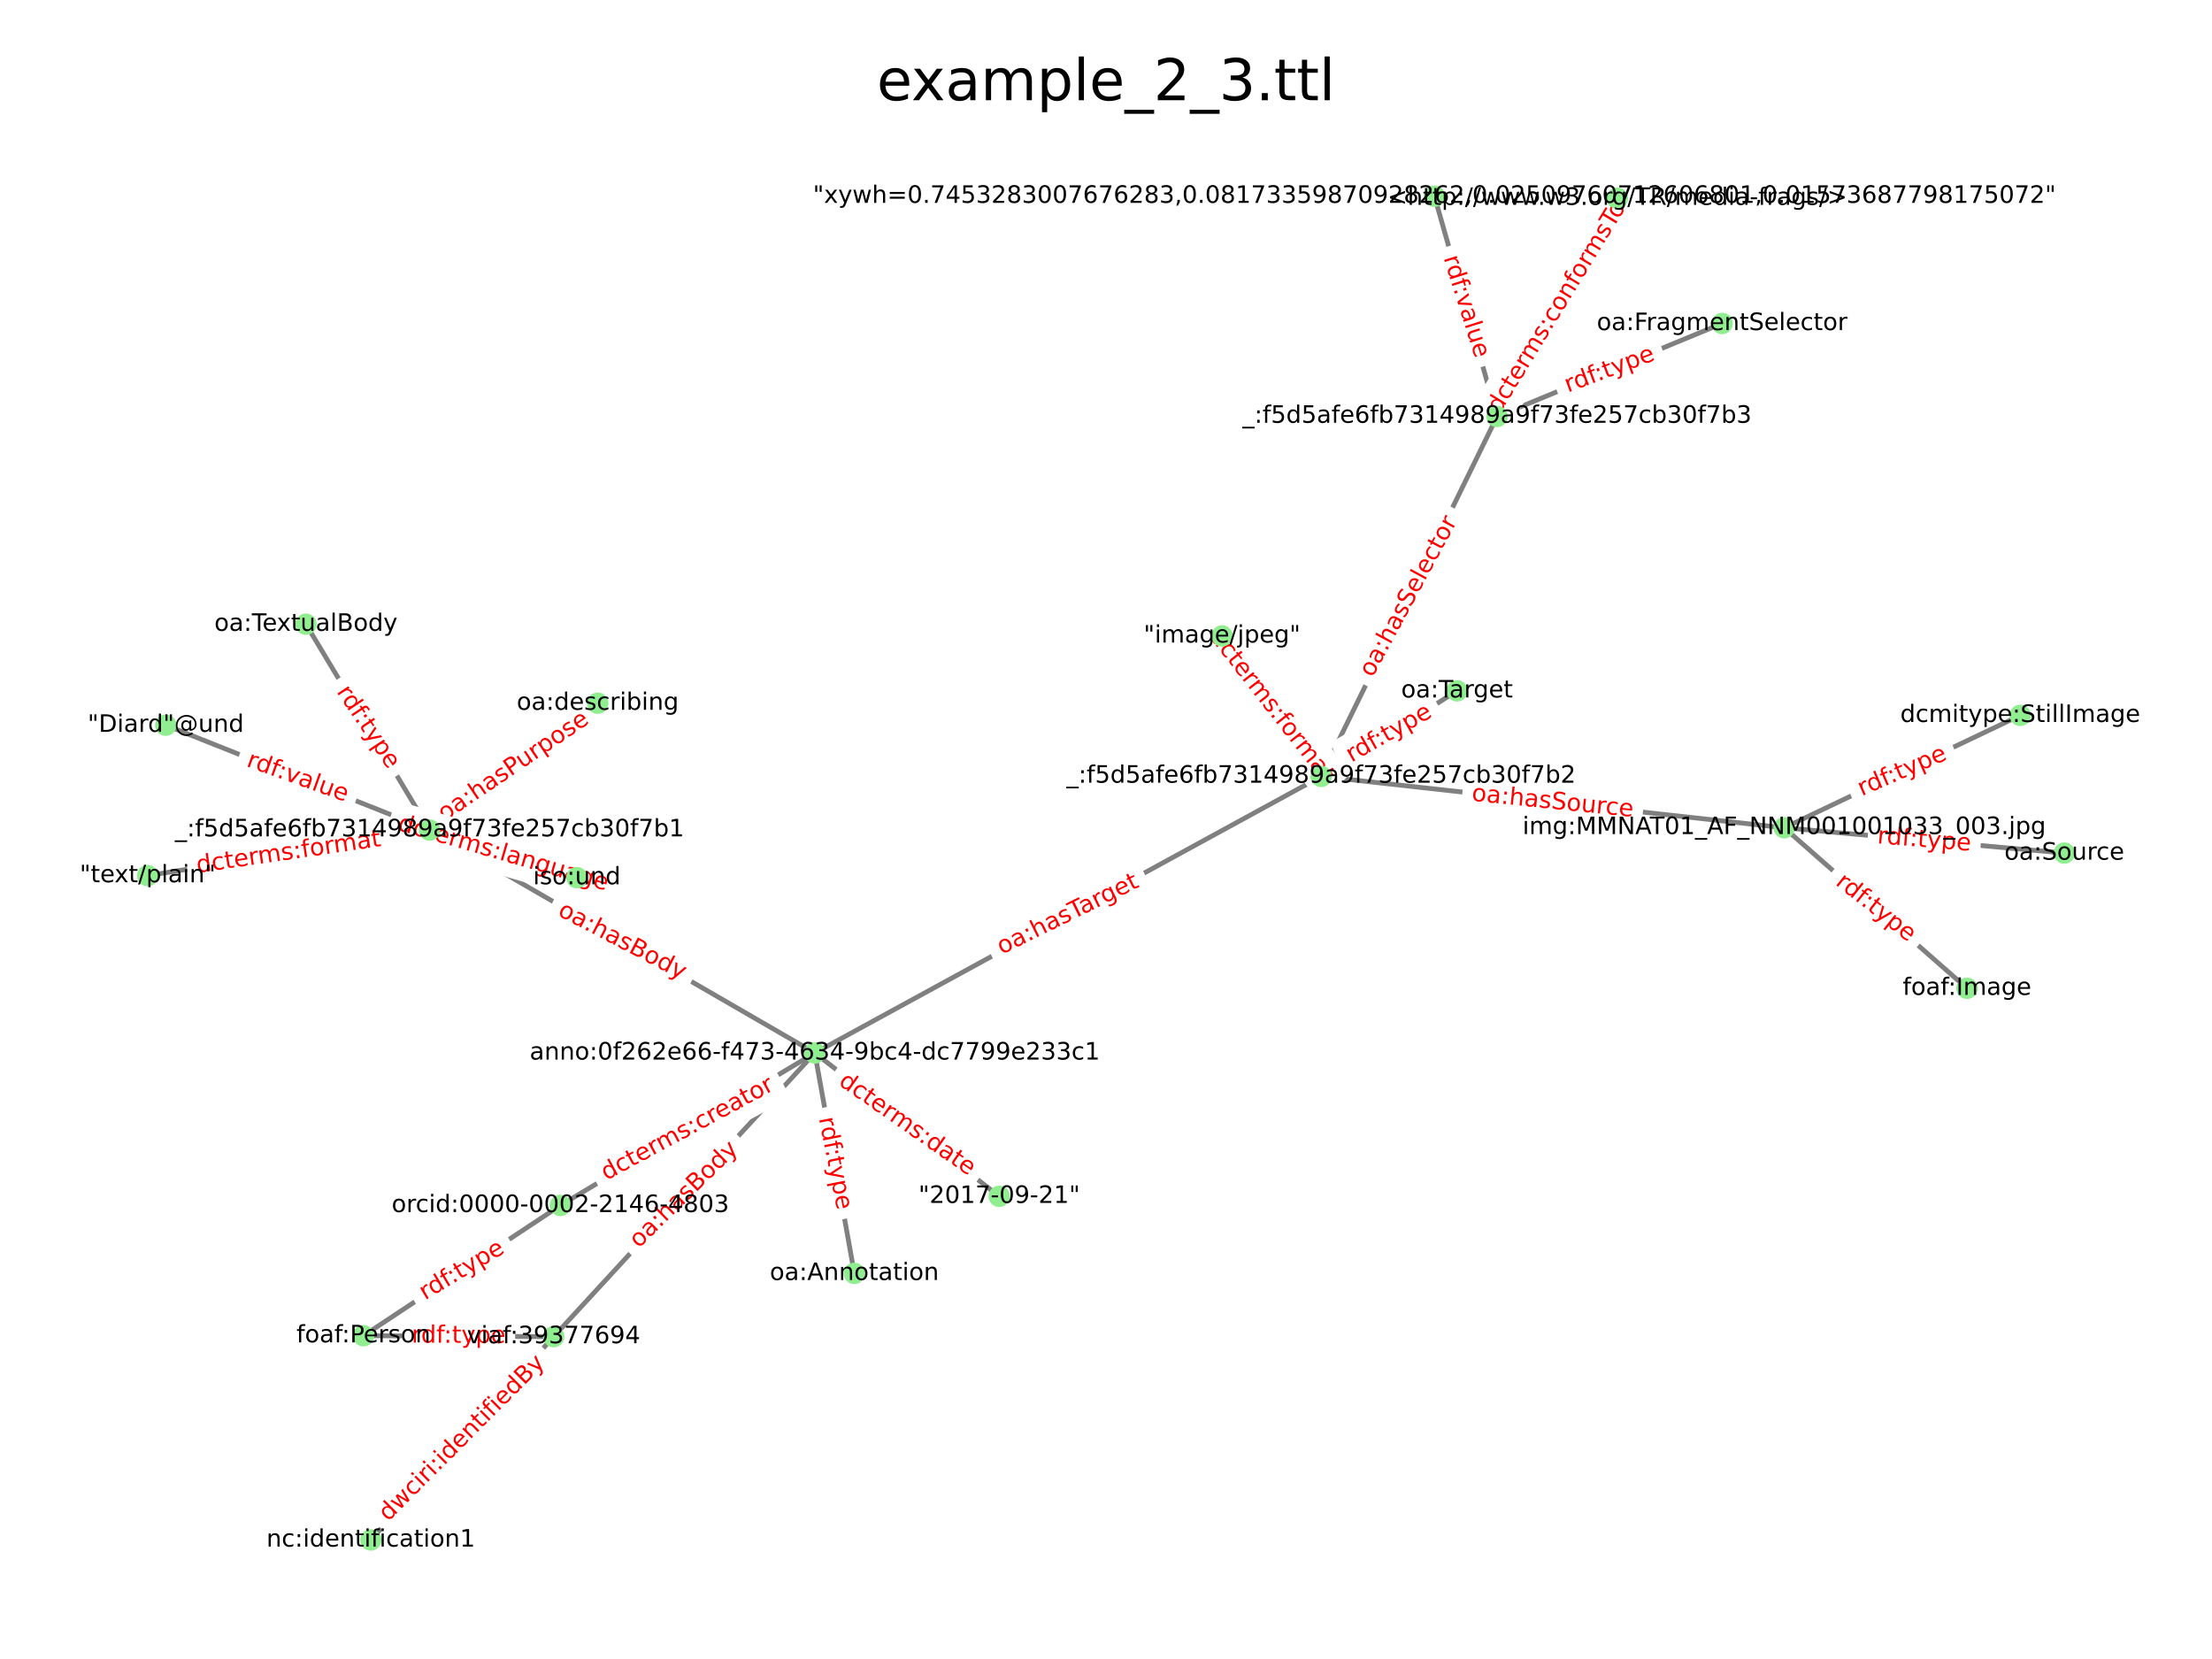 <?xml version="1.0" encoding="utf-8" standalone="no"?>
<!DOCTYPE svg PUBLIC "-//W3C//DTD SVG 1.1//EN"
  "http://www.w3.org/Graphics/SVG/1.1/DTD/svg11.dtd">
<!-- Created with matplotlib (https://matplotlib.org/) -->
<svg height="345.6pt" version="1.1" viewBox="0 0 460.8 345.6" width="460.8pt" xmlns="http://www.w3.org/2000/svg" xmlns:xlink="http://www.w3.org/1999/xlink">
 <defs>
  <style type="text/css">*{stroke-linecap:butt;stroke-linejoin:round;}</style>
 </defs>
 <g id="figure_1">
  <g id="patch_1">
   <path d="M 0 345.6 
L 460.8 345.6 
L 460.8 0 
L 0 0 
z
" style="fill:#ffffff;"/>
  </g>
  <g id="axes_1">
   <g id="LineCollection_1">
    <path clip-path="url(#pd5b6591b85)" d="M 115.337 278.447 
L 75.724 278.254 
" style="fill:none;stroke:#808080;"/>
    <path clip-path="url(#pd5b6591b85)" d="M 115.337 278.447 
L 77.243 320.804 
" style="fill:none;stroke:#808080;"/>
    <path clip-path="url(#pd5b6591b85)" d="M 115.337 278.447 
L 169.739 219.343 
" style="fill:none;stroke:#808080;"/>
    <path clip-path="url(#pd5b6591b85)" d="M 75.724 278.254 
L 116.741 251.115 
" style="fill:none;stroke:#808080;"/>
    <path clip-path="url(#pd5b6591b85)" d="M 89.486 172.922 
L 34.53 151.073 
" style="fill:none;stroke:#808080;"/>
    <path clip-path="url(#pd5b6591b85)" d="M 89.486 172.922 
L 124.517 146.484 
" style="fill:none;stroke:#808080;"/>
    <path clip-path="url(#pd5b6591b85)" d="M 89.486 172.922 
L 63.735 130.034 
" style="fill:none;stroke:#808080;"/>
    <path clip-path="url(#pd5b6591b85)" d="M 89.486 172.922 
L 169.739 219.343 
" style="fill:none;stroke:#808080;"/>
    <path clip-path="url(#pd5b6591b85)" d="M 89.486 172.922 
L 120.17 182.827 
" style="fill:none;stroke:#808080;"/>
    <path clip-path="url(#pd5b6591b85)" d="M 89.486 172.922 
L 30.764 182.408 
" style="fill:none;stroke:#808080;"/>
    <path clip-path="url(#pd5b6591b85)" d="M 116.741 251.115 
L 169.739 219.343 
" style="fill:none;stroke:#808080;"/>
    <path clip-path="url(#pd5b6591b85)" d="M 311.861 86.764 
L 358.752 67.385 
" style="fill:none;stroke:#808080;"/>
    <path clip-path="url(#pd5b6591b85)" d="M 311.861 86.764 
L 336.916 41.3 
" style="fill:none;stroke:#808080;"/>
    <path clip-path="url(#pd5b6591b85)" d="M 311.861 86.764 
L 298.825 40.876 
" style="fill:none;stroke:#808080;"/>
    <path clip-path="url(#pd5b6591b85)" d="M 311.861 86.764 
L 275.216 161.741 
" style="fill:none;stroke:#808080;"/>
    <path clip-path="url(#pd5b6591b85)" d="M 169.739 219.343 
L 208.16 249.214 
" style="fill:none;stroke:#808080;"/>
    <path clip-path="url(#pd5b6591b85)" d="M 169.739 219.343 
L 177.976 265.273 
" style="fill:none;stroke:#808080;"/>
    <path clip-path="url(#pd5b6591b85)" d="M 169.739 219.343 
L 275.216 161.741 
" style="fill:none;stroke:#808080;"/>
    <path clip-path="url(#pd5b6591b85)" d="M 371.687 172.445 
L 409.763 205.875 
" style="fill:none;stroke:#808080;"/>
    <path clip-path="url(#pd5b6591b85)" d="M 371.687 172.445 
L 430.036 177.712 
" style="fill:none;stroke:#808080;"/>
    <path clip-path="url(#pd5b6591b85)" d="M 371.687 172.445 
L 275.216 161.741 
" style="fill:none;stroke:#808080;"/>
    <path clip-path="url(#pd5b6591b85)" d="M 371.687 172.445 
L 420.858 149.024 
" style="fill:none;stroke:#808080;"/>
    <path clip-path="url(#pd5b6591b85)" d="M 275.216 161.741 
L 303.528 143.917 
" style="fill:none;stroke:#808080;"/>
    <path clip-path="url(#pd5b6591b85)" d="M 275.216 161.741 
L 254.575 132.474 
" style="fill:none;stroke:#808080;"/>
   </g>
   <g id="text_1">
    <g id="patch_2">
     <path clip-path="url(#pd5b6591b85)" d="M 85.726 282.227 
L 105.302 282.313 
Q 106.802 282.319 106.808 280.819 
L 106.829 275.98 
Q 106.836 274.48 105.336 274.474 
L 85.76 274.388 
Q 84.26 274.381 84.254 275.881 
L 84.233 280.72 
Q 84.226 282.22 85.726 282.227 
z
" style="fill:#ffffff;stroke:#ffffff;stroke-linejoin:miter;"/>
    </g>
    <g clip-path="url(#pd5b6591b85)">
     <!-- rdf:type -->
     <g style="fill:#ff0000;" transform="translate(85.737 279.687)rotate(-359.749)scale(0.05 -0.05)">
      <defs>
       <path d="M 41.109 46.297 
Q 39.594 47.172 37.812 47.578 
Q 36.031 48 33.891 48 
Q 26.266 48 22.188 43.047 
Q 18.109 38.094 18.109 28.812 
L 18.109 0 
L 9.078 0 
L 9.078 54.688 
L 18.109 54.688 
L 18.109 46.188 
Q 20.953 51.172 25.484 53.578 
Q 30.031 56 36.531 56 
Q 37.453 56 38.578 55.875 
Q 39.703 55.766 41.062 55.516 
z
" id="DejaVuSans-114"/>
       <path d="M 45.406 46.391 
L 45.406 75.984 
L 54.391 75.984 
L 54.391 0 
L 45.406 0 
L 45.406 8.203 
Q 42.578 3.328 38.25 0.953 
Q 33.938 -1.422 27.875 -1.422 
Q 17.969 -1.422 11.734 6.484 
Q 5.516 14.406 5.516 27.297 
Q 5.516 40.188 11.734 48.094 
Q 17.969 56 27.875 56 
Q 33.938 56 38.25 53.625 
Q 42.578 51.266 45.406 46.391 
z
M 14.797 27.297 
Q 14.797 17.391 18.875 11.75 
Q 22.953 6.109 30.078 6.109 
Q 37.203 6.109 41.297 11.75 
Q 45.406 17.391 45.406 27.297 
Q 45.406 37.203 41.297 42.844 
Q 37.203 48.484 30.078 48.484 
Q 22.953 48.484 18.875 42.844 
Q 14.797 37.203 14.797 27.297 
z
" id="DejaVuSans-100"/>
       <path d="M 37.109 75.984 
L 37.109 68.5 
L 28.516 68.5 
Q 23.688 68.5 21.797 66.547 
Q 19.922 64.594 19.922 59.516 
L 19.922 54.688 
L 34.719 54.688 
L 34.719 47.703 
L 19.922 47.703 
L 19.922 0 
L 10.891 0 
L 10.891 47.703 
L 2.297 47.703 
L 2.297 54.688 
L 10.891 54.688 
L 10.891 58.5 
Q 10.891 67.625 15.141 71.797 
Q 19.391 75.984 28.609 75.984 
z
" id="DejaVuSans-102"/>
       <path d="M 11.719 12.406 
L 22.016 12.406 
L 22.016 0 
L 11.719 0 
z
M 11.719 51.703 
L 22.016 51.703 
L 22.016 39.312 
L 11.719 39.312 
z
" id="DejaVuSans-58"/>
       <path d="M 18.312 70.219 
L 18.312 54.688 
L 36.812 54.688 
L 36.812 47.703 
L 18.312 47.703 
L 18.312 18.016 
Q 18.312 11.328 20.141 9.422 
Q 21.969 7.516 27.594 7.516 
L 36.812 7.516 
L 36.812 0 
L 27.594 0 
Q 17.188 0 13.234 3.875 
Q 9.281 7.766 9.281 18.016 
L 9.281 47.703 
L 2.688 47.703 
L 2.688 54.688 
L 9.281 54.688 
L 9.281 70.219 
z
" id="DejaVuSans-116"/>
       <path d="M 32.172 -5.078 
Q 28.375 -14.844 24.75 -17.812 
Q 21.141 -20.797 15.094 -20.797 
L 7.906 -20.797 
L 7.906 -13.281 
L 13.188 -13.281 
Q 16.891 -13.281 18.938 -11.516 
Q 21 -9.766 23.484 -3.219 
L 25.094 0.875 
L 2.984 54.688 
L 12.5 54.688 
L 29.594 11.922 
L 46.688 54.688 
L 56.203 54.688 
z
" id="DejaVuSans-121"/>
       <path d="M 18.109 8.203 
L 18.109 -20.797 
L 9.078 -20.797 
L 9.078 54.688 
L 18.109 54.688 
L 18.109 46.391 
Q 20.953 51.266 25.266 53.625 
Q 29.594 56 35.594 56 
Q 45.562 56 51.781 48.094 
Q 58.016 40.188 58.016 27.297 
Q 58.016 14.406 51.781 6.484 
Q 45.562 -1.422 35.594 -1.422 
Q 29.594 -1.422 25.266 0.953 
Q 20.953 3.328 18.109 8.203 
z
M 48.688 27.297 
Q 48.688 37.203 44.609 42.844 
Q 40.531 48.484 33.406 48.484 
Q 26.266 48.484 22.188 42.844 
Q 18.109 37.203 18.109 27.297 
Q 18.109 17.391 22.188 11.75 
Q 26.266 6.109 33.406 6.109 
Q 40.531 6.109 44.609 11.75 
Q 48.688 17.391 48.688 27.297 
z
" id="DejaVuSans-112"/>
       <path d="M 56.203 29.594 
L 56.203 25.203 
L 14.891 25.203 
Q 15.484 15.922 20.484 11.062 
Q 25.484 6.203 34.422 6.203 
Q 39.594 6.203 44.453 7.469 
Q 49.312 8.734 54.109 11.281 
L 54.109 2.781 
Q 49.266 0.734 44.188 -0.344 
Q 39.109 -1.422 33.891 -1.422 
Q 20.797 -1.422 13.156 6.188 
Q 5.516 13.812 5.516 26.812 
Q 5.516 40.234 12.766 48.109 
Q 20.016 56 32.328 56 
Q 43.359 56 49.781 48.891 
Q 56.203 41.797 56.203 29.594 
z
M 47.219 32.234 
Q 47.125 39.594 43.094 43.984 
Q 39.062 48.391 32.422 48.391 
Q 24.906 48.391 20.391 44.141 
Q 15.875 39.891 15.188 32.172 
z
" id="DejaVuSans-101"/>
      </defs>
      <use xlink:href="#DejaVuSans-114"/>
      <use x="39.363" xlink:href="#DejaVuSans-100"/>
      <use x="102.84" xlink:href="#DejaVuSans-102"/>
      <use x="134.42" xlink:href="#DejaVuSans-58"/>
      <use x="168.111" xlink:href="#DejaVuSans-116"/>
      <use x="207.32" xlink:href="#DejaVuSans-121"/>
      <use x="266.5" xlink:href="#DejaVuSans-112"/>
      <use x="329.977" xlink:href="#DejaVuSans-101"/>
     </g>
    </g>
   </g>
   <g id="text_2">
    <g id="patch_3">
     <path clip-path="url(#pd5b6591b85)" d="M 82.658 318.85 
L 115.474 285.935 
Q 116.533 284.873 115.47 283.814 
L 112.044 280.397 
Q 110.981 279.338 109.922 280.4 
L 77.107 313.315 
Q 76.048 314.377 77.11 315.436 
L 80.537 318.853 
Q 81.599 319.912 82.658 318.85 
z
" style="fill:#ffffff;stroke:#ffffff;stroke-linejoin:miter;"/>
    </g>
    <g clip-path="url(#pd5b6591b85)">
     <!-- dwciri:identifiedBy -->
     <g style="fill:#ff0000;" transform="translate(80.86 317.057)rotate(-45.087)scale(0.05 -0.05)">
      <defs>
       <path d="M 4.203 54.688 
L 13.188 54.688 
L 24.422 12.016 
L 35.594 54.688 
L 46.188 54.688 
L 57.422 12.016 
L 68.609 54.688 
L 77.594 54.688 
L 63.281 0 
L 52.688 0 
L 40.922 44.828 
L 29.109 0 
L 18.5 0 
z
" id="DejaVuSans-119"/>
       <path d="M 48.781 52.594 
L 48.781 44.188 
Q 44.969 46.297 41.141 47.344 
Q 37.312 48.391 33.406 48.391 
Q 24.656 48.391 19.812 42.844 
Q 14.984 37.312 14.984 27.297 
Q 14.984 17.281 19.812 11.734 
Q 24.656 6.203 33.406 6.203 
Q 37.312 6.203 41.141 7.25 
Q 44.969 8.297 48.781 10.406 
L 48.781 2.094 
Q 45.016 0.344 40.984 -0.531 
Q 36.969 -1.422 32.422 -1.422 
Q 20.062 -1.422 12.781 6.344 
Q 5.516 14.109 5.516 27.297 
Q 5.516 40.672 12.859 48.328 
Q 20.219 56 33.016 56 
Q 37.156 56 41.109 55.141 
Q 45.062 54.297 48.781 52.594 
z
" id="DejaVuSans-99"/>
       <path d="M 9.422 54.688 
L 18.406 54.688 
L 18.406 0 
L 9.422 0 
z
M 9.422 75.984 
L 18.406 75.984 
L 18.406 64.594 
L 9.422 64.594 
z
" id="DejaVuSans-105"/>
       <path d="M 54.891 33.016 
L 54.891 0 
L 45.906 0 
L 45.906 32.719 
Q 45.906 40.484 42.875 44.328 
Q 39.844 48.188 33.797 48.188 
Q 26.516 48.188 22.312 43.547 
Q 18.109 38.922 18.109 30.906 
L 18.109 0 
L 9.078 0 
L 9.078 54.688 
L 18.109 54.688 
L 18.109 46.188 
Q 21.344 51.125 25.703 53.562 
Q 30.078 56 35.797 56 
Q 45.219 56 50.047 50.172 
Q 54.891 44.344 54.891 33.016 
z
" id="DejaVuSans-110"/>
       <path d="M 19.672 34.812 
L 19.672 8.109 
L 35.5 8.109 
Q 43.453 8.109 47.281 11.406 
Q 51.125 14.703 51.125 21.484 
Q 51.125 28.328 47.281 31.562 
Q 43.453 34.812 35.5 34.812 
z
M 19.672 64.797 
L 19.672 42.828 
L 34.281 42.828 
Q 41.5 42.828 45.031 45.531 
Q 48.578 48.25 48.578 53.812 
Q 48.578 59.328 45.031 62.062 
Q 41.5 64.797 34.281 64.797 
z
M 9.812 72.906 
L 35.016 72.906 
Q 46.297 72.906 52.391 68.219 
Q 58.5 63.531 58.5 54.891 
Q 58.5 48.188 55.375 44.234 
Q 52.25 40.281 46.188 39.312 
Q 53.469 37.75 57.5 32.781 
Q 61.531 27.828 61.531 20.406 
Q 61.531 10.641 54.891 5.312 
Q 48.25 0 35.984 0 
L 9.812 0 
z
" id="DejaVuSans-66"/>
      </defs>
      <use xlink:href="#DejaVuSans-100"/>
      <use x="63.477" xlink:href="#DejaVuSans-119"/>
      <use x="145.264" xlink:href="#DejaVuSans-99"/>
      <use x="200.244" xlink:href="#DejaVuSans-105"/>
      <use x="228.027" xlink:href="#DejaVuSans-114"/>
      <use x="269.141" xlink:href="#DejaVuSans-105"/>
      <use x="296.924" xlink:href="#DejaVuSans-58"/>
      <use x="330.615" xlink:href="#DejaVuSans-105"/>
      <use x="358.398" xlink:href="#DejaVuSans-100"/>
      <use x="421.875" xlink:href="#DejaVuSans-101"/>
      <use x="483.398" xlink:href="#DejaVuSans-110"/>
      <use x="546.777" xlink:href="#DejaVuSans-116"/>
      <use x="585.986" xlink:href="#DejaVuSans-105"/>
      <use x="613.77" xlink:href="#DejaVuSans-102"/>
      <use x="648.975" xlink:href="#DejaVuSans-105"/>
      <use x="676.758" xlink:href="#DejaVuSans-101"/>
      <use x="738.281" xlink:href="#DejaVuSans-100"/>
      <use x="801.758" xlink:href="#DejaVuSans-66"/>
      <use x="870.361" xlink:href="#DejaVuSans-121"/>
     </g>
    </g>
   </g>
   <g id="text_3">
    <g id="patch_4">
     <path clip-path="url(#pd5b6591b85)" d="M 134.83 261.937 
L 155.733 241.451 
Q 156.805 240.401 155.755 239.33 
L 152.368 235.874 
Q 151.318 234.802 150.246 235.852 
L 129.343 256.339 
Q 128.271 257.389 129.321 258.46 
L 132.708 261.916 
Q 133.758 262.987 134.83 261.937 
z
" style="fill:#ffffff;stroke:#ffffff;stroke-linejoin:miter;"/>
    </g>
    <g clip-path="url(#pd5b6591b85)">
     <!-- oa:hasBody -->
     <g style="fill:#ff0000;" transform="translate(133.052 260.124)rotate(-44.423)scale(0.05 -0.05)">
      <defs>
       <path d="M 30.609 48.391 
Q 23.391 48.391 19.188 42.75 
Q 14.984 37.109 14.984 27.297 
Q 14.984 17.484 19.156 11.844 
Q 23.344 6.203 30.609 6.203 
Q 37.797 6.203 41.984 11.859 
Q 46.188 17.531 46.188 27.297 
Q 46.188 37.016 41.984 42.703 
Q 37.797 48.391 30.609 48.391 
z
M 30.609 56 
Q 42.328 56 49.016 48.375 
Q 55.719 40.766 55.719 27.297 
Q 55.719 13.875 49.016 6.219 
Q 42.328 -1.422 30.609 -1.422 
Q 18.844 -1.422 12.172 6.219 
Q 5.516 13.875 5.516 27.297 
Q 5.516 40.766 12.172 48.375 
Q 18.844 56 30.609 56 
z
" id="DejaVuSans-111"/>
       <path d="M 34.281 27.484 
Q 23.391 27.484 19.188 25 
Q 14.984 22.516 14.984 16.5 
Q 14.984 11.719 18.141 8.906 
Q 21.297 6.109 26.703 6.109 
Q 34.188 6.109 38.703 11.406 
Q 43.219 16.703 43.219 25.484 
L 43.219 27.484 
z
M 52.203 31.203 
L 52.203 0 
L 43.219 0 
L 43.219 8.297 
Q 40.141 3.328 35.547 0.953 
Q 30.953 -1.422 24.312 -1.422 
Q 15.922 -1.422 10.953 3.297 
Q 6 8.016 6 15.922 
Q 6 25.141 12.172 29.828 
Q 18.359 34.516 30.609 34.516 
L 43.219 34.516 
L 43.219 35.406 
Q 43.219 41.609 39.141 45 
Q 35.062 48.391 27.688 48.391 
Q 23 48.391 18.547 47.266 
Q 14.109 46.141 10.016 43.891 
L 10.016 52.203 
Q 14.938 54.109 19.578 55.047 
Q 24.219 56 28.609 56 
Q 40.484 56 46.344 49.844 
Q 52.203 43.703 52.203 31.203 
z
" id="DejaVuSans-97"/>
       <path d="M 54.891 33.016 
L 54.891 0 
L 45.906 0 
L 45.906 32.719 
Q 45.906 40.484 42.875 44.328 
Q 39.844 48.188 33.797 48.188 
Q 26.516 48.188 22.312 43.547 
Q 18.109 38.922 18.109 30.906 
L 18.109 0 
L 9.078 0 
L 9.078 75.984 
L 18.109 75.984 
L 18.109 46.188 
Q 21.344 51.125 25.703 53.562 
Q 30.078 56 35.797 56 
Q 45.219 56 50.047 50.172 
Q 54.891 44.344 54.891 33.016 
z
" id="DejaVuSans-104"/>
       <path d="M 44.281 53.078 
L 44.281 44.578 
Q 40.484 46.531 36.375 47.5 
Q 32.281 48.484 27.875 48.484 
Q 21.188 48.484 17.844 46.438 
Q 14.5 44.391 14.5 40.281 
Q 14.5 37.156 16.891 35.375 
Q 19.281 33.594 26.516 31.984 
L 29.594 31.297 
Q 39.156 29.25 43.188 25.516 
Q 47.219 21.781 47.219 15.094 
Q 47.219 7.469 41.188 3.016 
Q 35.156 -1.422 24.609 -1.422 
Q 20.219 -1.422 15.453 -0.562 
Q 10.688 0.297 5.422 2 
L 5.422 11.281 
Q 10.406 8.688 15.234 7.391 
Q 20.062 6.109 24.812 6.109 
Q 31.156 6.109 34.562 8.281 
Q 37.984 10.453 37.984 14.406 
Q 37.984 18.062 35.516 20.016 
Q 33.062 21.969 24.703 23.781 
L 21.578 24.516 
Q 13.234 26.266 9.516 29.906 
Q 5.812 33.547 5.812 39.891 
Q 5.812 47.609 11.281 51.797 
Q 16.75 56 26.812 56 
Q 31.781 56 36.172 55.266 
Q 40.578 54.547 44.281 53.078 
z
" id="DejaVuSans-115"/>
      </defs>
      <use xlink:href="#DejaVuSans-111"/>
      <use x="61.182" xlink:href="#DejaVuSans-97"/>
      <use x="122.461" xlink:href="#DejaVuSans-58"/>
      <use x="156.152" xlink:href="#DejaVuSans-104"/>
      <use x="219.531" xlink:href="#DejaVuSans-97"/>
      <use x="280.811" xlink:href="#DejaVuSans-115"/>
      <use x="332.91" xlink:href="#DejaVuSans-66"/>
      <use x="401.514" xlink:href="#DejaVuSans-111"/>
      <use x="462.695" xlink:href="#DejaVuSans-100"/>
      <use x="526.172" xlink:href="#DejaVuSans-121"/>
     </g>
    </g>
   </g>
   <g id="text_4">
    <g id="patch_5">
     <path clip-path="url(#pd5b6591b85)" d="M 89.837 273.067 
L 106.646 263.034 
Q 107.934 262.265 107.165 260.977 
L 104.685 256.822 
Q 103.917 255.534 102.629 256.302 
L 85.819 266.335 
Q 84.531 267.104 85.3 268.392 
L 87.78 272.547 
Q 88.549 273.835 89.837 273.067 
z
" style="fill:#ffffff;stroke:#ffffff;stroke-linejoin:miter;"/>
    </g>
    <g clip-path="url(#pd5b6591b85)">
     <!-- rdf:type -->
     <g style="fill:#ff0000;" transform="translate(88.535 270.886)rotate(-30.832)scale(0.05 -0.05)">
      <use xlink:href="#DejaVuSans-114"/>
      <use x="39.363" xlink:href="#DejaVuSans-100"/>
      <use x="102.84" xlink:href="#DejaVuSans-102"/>
      <use x="134.42" xlink:href="#DejaVuSans-58"/>
      <use x="168.111" xlink:href="#DejaVuSans-116"/>
      <use x="207.32" xlink:href="#DejaVuSans-121"/>
      <use x="266.5" xlink:href="#DejaVuSans-112"/>
      <use x="329.977" xlink:href="#DejaVuSans-101"/>
     </g>
    </g>
   </g>
   <g id="text_5">
    <g id="patch_6">
     <path clip-path="url(#pd5b6591b85)" d="M 50.301 161.962 
L 71.069 169.411 
Q 72.481 169.917 72.987 168.505 
L 74.621 163.95 
Q 75.127 162.538 73.715 162.032 
L 52.947 154.584 
Q 51.535 154.077 51.029 155.489 
L 49.395 160.044 
Q 48.889 161.456 50.301 161.962 
z
" style="fill:#ffffff;stroke:#ffffff;stroke-linejoin:miter;"/>
    </g>
    <g clip-path="url(#pd5b6591b85)">
     <!-- rdf:value -->
     <g style="fill:#ff0000;" transform="translate(51.158 159.572)rotate(-340.27)scale(0.05 -0.05)">
      <defs>
       <path d="M 2.984 54.688 
L 12.5 54.688 
L 29.594 8.797 
L 46.688 54.688 
L 56.203 54.688 
L 35.688 0 
L 23.484 0 
z
" id="DejaVuSans-118"/>
       <path d="M 9.422 75.984 
L 18.406 75.984 
L 18.406 0 
L 9.422 0 
z
" id="DejaVuSans-108"/>
       <path d="M 8.5 21.578 
L 8.5 54.688 
L 17.484 54.688 
L 17.484 21.922 
Q 17.484 14.156 20.5 10.266 
Q 23.531 6.391 29.594 6.391 
Q 36.859 6.391 41.078 11.031 
Q 45.312 15.672 45.312 23.688 
L 45.312 54.688 
L 54.297 54.688 
L 54.297 0 
L 45.312 0 
L 45.312 8.406 
Q 42.047 3.422 37.719 1 
Q 33.406 -1.422 27.688 -1.422 
Q 18.266 -1.422 13.375 4.438 
Q 8.5 10.297 8.5 21.578 
z
M 31.109 56 
z
" id="DejaVuSans-117"/>
      </defs>
      <use xlink:href="#DejaVuSans-114"/>
      <use x="39.363" xlink:href="#DejaVuSans-100"/>
      <use x="102.84" xlink:href="#DejaVuSans-102"/>
      <use x="134.42" xlink:href="#DejaVuSans-58"/>
      <use x="168.111" xlink:href="#DejaVuSans-118"/>
      <use x="227.291" xlink:href="#DejaVuSans-97"/>
      <use x="288.57" xlink:href="#DejaVuSans-108"/>
      <use x="316.354" xlink:href="#DejaVuSans-117"/>
      <use x="379.732" xlink:href="#DejaVuSans-101"/>
     </g>
    </g>
   </g>
   <g id="text_6">
    <g id="patch_7">
     <path clip-path="url(#pd5b6591b85)" d="M 94.034 173.273 
L 124.38 152.613 
Q 125.62 151.769 124.776 150.529 
L 122.053 146.529 
Q 121.209 145.289 119.969 146.133 
L 89.622 166.793 
Q 88.382 167.637 89.226 168.877 
L 91.95 172.877 
Q 92.794 174.117 94.034 173.273 
z
" style="fill:#ffffff;stroke:#ffffff;stroke-linejoin:miter;"/>
    </g>
    <g clip-path="url(#pd5b6591b85)">
     <!-- oa:hasPurpose -->
     <g style="fill:#ff0000;" transform="translate(92.604 171.173)rotate(-34.247)scale(0.05 -0.05)">
      <defs>
       <path d="M 19.672 64.797 
L 19.672 37.406 
L 32.078 37.406 
Q 38.969 37.406 42.719 40.969 
Q 46.484 44.531 46.484 51.125 
Q 46.484 57.672 42.719 61.234 
Q 38.969 64.797 32.078 64.797 
z
M 9.812 72.906 
L 32.078 72.906 
Q 44.344 72.906 50.609 67.359 
Q 56.891 61.812 56.891 51.125 
Q 56.891 40.328 50.609 34.812 
Q 44.344 29.297 32.078 29.297 
L 19.672 29.297 
L 19.672 0 
L 9.812 0 
z
" id="DejaVuSans-80"/>
      </defs>
      <use xlink:href="#DejaVuSans-111"/>
      <use x="61.182" xlink:href="#DejaVuSans-97"/>
      <use x="122.461" xlink:href="#DejaVuSans-58"/>
      <use x="156.152" xlink:href="#DejaVuSans-104"/>
      <use x="219.531" xlink:href="#DejaVuSans-97"/>
      <use x="280.811" xlink:href="#DejaVuSans-115"/>
      <use x="332.91" xlink:href="#DejaVuSans-80"/>
      <use x="391.463" xlink:href="#DejaVuSans-117"/>
      <use x="454.842" xlink:href="#DejaVuSans-114"/>
      <use x="495.955" xlink:href="#DejaVuSans-112"/>
      <use x="559.432" xlink:href="#DejaVuSans-111"/>
      <use x="620.613" xlink:href="#DejaVuSans-115"/>
      <use x="672.713" xlink:href="#DejaVuSans-101"/>
     </g>
    </g>
   </g>
   <g id="text_7">
    <g id="patch_8">
     <path clip-path="url(#pd5b6591b85)" d="M 67.925 145.502 
L 78.771 161.798 
Q 79.602 163.047 80.851 162.215 
L 84.879 159.534 
Q 86.128 158.703 85.297 157.454 
L 74.45 141.158 
Q 73.619 139.91 72.37 140.741 
L 68.342 143.422 
Q 67.093 144.253 67.925 145.502 
z
" style="fill:#ffffff;stroke:#ffffff;stroke-linejoin:miter;"/>
    </g>
    <g clip-path="url(#pd5b6591b85)">
     <!-- rdf:type -->
     <g style="fill:#ff0000;" transform="translate(70.039 144.095)rotate(-303.648)scale(0.05 -0.05)">
      <use xlink:href="#DejaVuSans-114"/>
      <use x="39.363" xlink:href="#DejaVuSans-100"/>
      <use x="102.84" xlink:href="#DejaVuSans-102"/>
      <use x="134.42" xlink:href="#DejaVuSans-58"/>
      <use x="168.111" xlink:href="#DejaVuSans-116"/>
      <use x="207.32" xlink:href="#DejaVuSans-121"/>
      <use x="266.5" xlink:href="#DejaVuSans-112"/>
      <use x="329.977" xlink:href="#DejaVuSans-101"/>
     </g>
    </g>
   </g>
   <g id="text_8">
    <g id="patch_9">
     <path clip-path="url(#pd5b6591b85)" d="M 114.825 192.837 
L 140.773 206.377 
Q 142.103 207.071 142.797 205.741 
L 145.036 201.451 
Q 145.73 200.121 144.4 199.428 
L 118.451 185.888 
Q 117.121 185.194 116.428 186.523 
L 114.189 190.814 
Q 113.495 192.143 114.825 192.837 
z
" style="fill:#ffffff;stroke:#ffffff;stroke-linejoin:miter;"/>
    </g>
    <g clip-path="url(#pd5b6591b85)">
     <!-- oa:hasBody -->
     <g style="fill:#ff0000;" transform="translate(116 190.586)rotate(-332.444)scale(0.05 -0.05)">
      <use xlink:href="#DejaVuSans-111"/>
      <use x="61.182" xlink:href="#DejaVuSans-97"/>
      <use x="122.461" xlink:href="#DejaVuSans-58"/>
      <use x="156.152" xlink:href="#DejaVuSans-104"/>
      <use x="219.531" xlink:href="#DejaVuSans-97"/>
      <use x="280.811" xlink:href="#DejaVuSans-115"/>
      <use x="332.91" xlink:href="#DejaVuSans-66"/>
      <use x="401.514" xlink:href="#DejaVuSans-111"/>
      <use x="462.695" xlink:href="#DejaVuSans-100"/>
      <use x="526.172" xlink:href="#DejaVuSans-121"/>
     </g>
    </g>
   </g>
   <g id="text_9">
    <g id="patch_10">
     <path clip-path="url(#pd5b6591b85)" d="M 81.953 175.295 
L 125.511 187.98 
Q 126.951 188.399 127.371 186.959 
L 128.724 182.313 
Q 129.143 180.873 127.703 180.453 
L 84.145 167.769 
Q 82.705 167.35 82.285 168.79 
L 80.932 173.436 
Q 80.513 174.876 81.953 175.295 
z
" style="fill:#ffffff;stroke:#ffffff;stroke-linejoin:miter;"/>
    </g>
    <g clip-path="url(#pd5b6591b85)">
     <!-- dcterms:language -->
     <g style="fill:#ff0000;" transform="translate(82.663 172.857)rotate(-343.764)scale(0.05 -0.05)">
      <defs>
       <path d="M 52 44.188 
Q 55.375 50.25 60.062 53.125 
Q 64.75 56 71.094 56 
Q 79.641 56 84.281 50.016 
Q 88.922 44.047 88.922 33.016 
L 88.922 0 
L 79.891 0 
L 79.891 32.719 
Q 79.891 40.578 77.094 44.375 
Q 74.312 48.188 68.609 48.188 
Q 61.625 48.188 57.562 43.547 
Q 53.516 38.922 53.516 30.906 
L 53.516 0 
L 44.484 0 
L 44.484 32.719 
Q 44.484 40.625 41.703 44.406 
Q 38.922 48.188 33.109 48.188 
Q 26.219 48.188 22.156 43.531 
Q 18.109 38.875 18.109 30.906 
L 18.109 0 
L 9.078 0 
L 9.078 54.688 
L 18.109 54.688 
L 18.109 46.188 
Q 21.188 51.219 25.484 53.609 
Q 29.781 56 35.688 56 
Q 41.656 56 45.828 52.969 
Q 50 49.953 52 44.188 
z
" id="DejaVuSans-109"/>
       <path d="M 45.406 27.984 
Q 45.406 37.75 41.375 43.109 
Q 37.359 48.484 30.078 48.484 
Q 22.859 48.484 18.828 43.109 
Q 14.797 37.75 14.797 27.984 
Q 14.797 18.266 18.828 12.891 
Q 22.859 7.516 30.078 7.516 
Q 37.359 7.516 41.375 12.891 
Q 45.406 18.266 45.406 27.984 
z
M 54.391 6.781 
Q 54.391 -7.172 48.188 -13.984 
Q 42 -20.797 29.203 -20.797 
Q 24.469 -20.797 20.266 -20.094 
Q 16.062 -19.391 12.109 -17.922 
L 12.109 -9.188 
Q 16.062 -11.328 19.922 -12.344 
Q 23.781 -13.375 27.781 -13.375 
Q 36.625 -13.375 41.016 -8.766 
Q 45.406 -4.156 45.406 5.172 
L 45.406 9.625 
Q 42.625 4.781 38.281 2.391 
Q 33.938 0 27.875 0 
Q 17.828 0 11.672 7.656 
Q 5.516 15.328 5.516 27.984 
Q 5.516 40.672 11.672 48.328 
Q 17.828 56 27.875 56 
Q 33.938 56 38.281 53.609 
Q 42.625 51.219 45.406 46.391 
L 45.406 54.688 
L 54.391 54.688 
z
" id="DejaVuSans-103"/>
      </defs>
      <use xlink:href="#DejaVuSans-100"/>
      <use x="63.477" xlink:href="#DejaVuSans-99"/>
      <use x="118.457" xlink:href="#DejaVuSans-116"/>
      <use x="157.666" xlink:href="#DejaVuSans-101"/>
      <use x="219.189" xlink:href="#DejaVuSans-114"/>
      <use x="258.553" xlink:href="#DejaVuSans-109"/>
      <use x="355.965" xlink:href="#DejaVuSans-115"/>
      <use x="408.064" xlink:href="#DejaVuSans-58"/>
      <use x="441.756" xlink:href="#DejaVuSans-108"/>
      <use x="469.539" xlink:href="#DejaVuSans-97"/>
      <use x="530.818" xlink:href="#DejaVuSans-110"/>
      <use x="594.197" xlink:href="#DejaVuSans-103"/>
      <use x="657.674" xlink:href="#DejaVuSans-117"/>
      <use x="721.053" xlink:href="#DejaVuSans-97"/>
      <use x="782.332" xlink:href="#DejaVuSans-103"/>
      <use x="845.809" xlink:href="#DejaVuSans-101"/>
     </g>
    </g>
   </g>
   <g id="text_10">
    <g id="patch_11">
     <path clip-path="url(#pd5b6591b85)" d="M 41.508 184.338 
L 79.872 178.748 
Q 81.357 178.532 81.14 177.047 
L 80.442 172.259 
Q 80.226 170.775 78.742 170.991 
L 40.377 176.581 
Q 38.893 176.798 39.109 178.282 
L 39.807 183.07 
Q 40.024 184.555 41.508 184.338 
z
" style="fill:#ffffff;stroke:#ffffff;stroke-linejoin:miter;"/>
    </g>
    <g clip-path="url(#pd5b6591b85)">
     <!-- dcterms:format -->
     <g style="fill:#ff0000;" transform="translate(41.142 181.825)rotate(-8.291)scale(0.05 -0.05)">
      <use xlink:href="#DejaVuSans-100"/>
      <use x="63.477" xlink:href="#DejaVuSans-99"/>
      <use x="118.457" xlink:href="#DejaVuSans-116"/>
      <use x="157.666" xlink:href="#DejaVuSans-101"/>
      <use x="219.189" xlink:href="#DejaVuSans-114"/>
      <use x="258.553" xlink:href="#DejaVuSans-109"/>
      <use x="355.965" xlink:href="#DejaVuSans-115"/>
      <use x="408.064" xlink:href="#DejaVuSans-58"/>
      <use x="441.756" xlink:href="#DejaVuSans-102"/>
      <use x="476.961" xlink:href="#DejaVuSans-111"/>
      <use x="538.143" xlink:href="#DejaVuSans-114"/>
      <use x="577.506" xlink:href="#DejaVuSans-109"/>
      <use x="674.918" xlink:href="#DejaVuSans-97"/>
      <use x="736.197" xlink:href="#DejaVuSans-116"/>
     </g>
    </g>
   </g>
   <g id="text_11">
    <g id="patch_12">
     <path clip-path="url(#pd5b6591b85)" d="M 127.514 248.189 
L 162.695 229.164 
Q 164.014 228.451 163.3 227.131 
L 160.999 222.875 
Q 160.285 221.555 158.966 222.269 
L 123.785 241.294 
Q 122.466 242.008 123.179 243.327 
L 125.481 247.583 
Q 126.195 248.903 127.514 248.189 
z
" style="fill:#ffffff;stroke:#ffffff;stroke-linejoin:miter;"/>
    </g>
    <g clip-path="url(#pd5b6591b85)">
     <!-- dcterms:creator -->
     <g style="fill:#ff0000;" transform="translate(126.306 245.955)rotate(-28.404)scale(0.05 -0.05)">
      <use xlink:href="#DejaVuSans-100"/>
      <use x="63.477" xlink:href="#DejaVuSans-99"/>
      <use x="118.457" xlink:href="#DejaVuSans-116"/>
      <use x="157.666" xlink:href="#DejaVuSans-101"/>
      <use x="219.189" xlink:href="#DejaVuSans-114"/>
      <use x="258.553" xlink:href="#DejaVuSans-109"/>
      <use x="355.965" xlink:href="#DejaVuSans-115"/>
      <use x="408.064" xlink:href="#DejaVuSans-58"/>
      <use x="441.756" xlink:href="#DejaVuSans-99"/>
      <use x="496.736" xlink:href="#DejaVuSans-114"/>
      <use x="535.6" xlink:href="#DejaVuSans-101"/>
      <use x="597.123" xlink:href="#DejaVuSans-97"/>
      <use x="658.402" xlink:href="#DejaVuSans-116"/>
      <use x="697.611" xlink:href="#DejaVuSans-111"/>
      <use x="758.793" xlink:href="#DejaVuSans-114"/>
     </g>
    </g>
   </g>
   <g id="text_12">
    <g id="patch_13">
     <path clip-path="url(#pd5b6591b85)" d="M 327.504 84.166 
L 345.847 77.328 
Q 347.252 76.804 346.728 75.398 
L 345.038 70.864 
Q 344.514 69.459 343.108 69.983 
L 324.766 76.821 
Q 323.36 77.345 323.884 78.751 
L 325.575 83.285 
Q 326.099 84.69 327.504 84.166 
z
" style="fill:#ffffff;stroke:#ffffff;stroke-linejoin:miter;"/>
    </g>
    <g clip-path="url(#pd5b6591b85)">
     <!-- rdf:type -->
     <g style="fill:#ff0000;" transform="translate(326.617 81.787)rotate(-20.446)scale(0.05 -0.05)">
      <use xlink:href="#DejaVuSans-114"/>
      <use x="39.363" xlink:href="#DejaVuSans-100"/>
      <use x="102.84" xlink:href="#DejaVuSans-102"/>
      <use x="134.42" xlink:href="#DejaVuSans-58"/>
      <use x="168.111" xlink:href="#DejaVuSans-116"/>
      <use x="207.32" xlink:href="#DejaVuSans-121"/>
      <use x="266.5" xlink:href="#DejaVuSans-112"/>
      <use x="329.977" xlink:href="#DejaVuSans-101"/>
     </g>
    </g>
   </g>
   <g id="text_13">
    <g id="patch_14">
     <path clip-path="url(#pd5b6591b85)" d="M 314.546 87.661 
L 340.921 44.489 
Q 341.703 43.209 340.423 42.427 
L 336.293 39.905 
Q 335.013 39.123 334.231 40.403 
L 307.857 83.574 
Q 307.075 84.855 308.355 85.637 
L 312.484 88.159 
Q 313.764 88.941 314.546 87.661 
z
" style="fill:#ffffff;stroke:#ffffff;stroke-linejoin:miter;"/>
    </g>
    <g clip-path="url(#pd5b6591b85)">
     <!-- dcterms:conformsTo -->
     <g style="fill:#ff0000;" transform="translate(312.379 86.337)rotate(-58.579)scale(0.05 -0.05)">
      <defs>
       <path d="M -0.297 72.906 
L 61.375 72.906 
L 61.375 64.594 
L 35.5 64.594 
L 35.5 0 
L 25.594 0 
L 25.594 64.594 
L -0.297 64.594 
z
" id="DejaVuSans-84"/>
      </defs>
      <use xlink:href="#DejaVuSans-100"/>
      <use x="63.477" xlink:href="#DejaVuSans-99"/>
      <use x="118.457" xlink:href="#DejaVuSans-116"/>
      <use x="157.666" xlink:href="#DejaVuSans-101"/>
      <use x="219.189" xlink:href="#DejaVuSans-114"/>
      <use x="258.553" xlink:href="#DejaVuSans-109"/>
      <use x="355.965" xlink:href="#DejaVuSans-115"/>
      <use x="408.064" xlink:href="#DejaVuSans-58"/>
      <use x="441.756" xlink:href="#DejaVuSans-99"/>
      <use x="496.736" xlink:href="#DejaVuSans-111"/>
      <use x="557.918" xlink:href="#DejaVuSans-110"/>
      <use x="621.297" xlink:href="#DejaVuSans-102"/>
      <use x="656.502" xlink:href="#DejaVuSans-111"/>
      <use x="717.684" xlink:href="#DejaVuSans-114"/>
      <use x="757.047" xlink:href="#DejaVuSans-109"/>
      <use x="854.459" xlink:href="#DejaVuSans-115"/>
      <use x="906.559" xlink:href="#DejaVuSans-84"/>
      <use x="950.643" xlink:href="#DejaVuSans-111"/>
     </g>
    </g>
   </g>
   <g id="text_14">
    <g id="patch_15">
     <path clip-path="url(#pd5b6591b85)" d="M 298.291 54.475 
L 304.918 75.52 
Q 305.369 76.951 306.799 76.5 
L 311.415 75.046 
Q 312.846 74.596 312.395 73.165 
L 305.768 52.121 
Q 305.317 50.69 303.886 51.141 
L 299.271 52.594 
Q 297.84 53.045 298.291 54.475 
z
" style="fill:#ffffff;stroke:#ffffff;stroke-linejoin:miter;"/>
    </g>
    <g clip-path="url(#pd5b6591b85)">
     <!-- rdf:value -->
     <g style="fill:#ff0000;" transform="translate(300.713 53.713)rotate(-287.481)scale(0.05 -0.05)">
      <use xlink:href="#DejaVuSans-114"/>
      <use x="39.363" xlink:href="#DejaVuSans-100"/>
      <use x="102.84" xlink:href="#DejaVuSans-102"/>
      <use x="134.42" xlink:href="#DejaVuSans-58"/>
      <use x="168.111" xlink:href="#DejaVuSans-118"/>
      <use x="227.291" xlink:href="#DejaVuSans-97"/>
      <use x="288.57" xlink:href="#DejaVuSans-108"/>
      <use x="316.354" xlink:href="#DejaVuSans-117"/>
      <use x="379.732" xlink:href="#DejaVuSans-101"/>
     </g>
    </g>
   </g>
   <g id="text_15">
    <g id="patch_16">
     <path clip-path="url(#pd5b6591b85)" d="M 288.127 142.467 
L 305.842 109.772 
Q 306.557 108.453 305.238 107.739 
L 300.983 105.433 
Q 299.664 104.719 298.95 106.038 
L 281.235 138.733 
Q 280.52 140.052 281.839 140.767 
L 286.094 143.072 
Q 287.413 143.786 288.127 142.467 
z
" style="fill:#ffffff;stroke:#ffffff;stroke-linejoin:miter;"/>
    </g>
    <g clip-path="url(#pd5b6591b85)">
     <!-- oa:hasSelector -->
     <g style="fill:#ff0000;" transform="translate(285.894 141.258)rotate(-61.551)scale(0.05 -0.05)">
      <defs>
       <path d="M 53.516 70.516 
L 53.516 60.891 
Q 47.906 63.578 42.922 64.891 
Q 37.938 66.219 33.297 66.219 
Q 25.25 66.219 20.875 63.094 
Q 16.5 59.969 16.5 54.203 
Q 16.5 49.359 19.406 46.891 
Q 22.312 44.438 30.422 42.922 
L 36.375 41.703 
Q 47.406 39.594 52.656 34.297 
Q 57.906 29 57.906 20.125 
Q 57.906 9.516 50.797 4.047 
Q 43.703 -1.422 29.984 -1.422 
Q 24.812 -1.422 18.969 -0.25 
Q 13.141 0.922 6.891 3.219 
L 6.891 13.375 
Q 12.891 10.016 18.656 8.297 
Q 24.422 6.594 29.984 6.594 
Q 38.422 6.594 43.016 9.906 
Q 47.609 13.234 47.609 19.391 
Q 47.609 24.75 44.312 27.781 
Q 41.016 30.812 33.5 32.328 
L 27.484 33.5 
Q 16.453 35.688 11.516 40.375 
Q 6.594 45.062 6.594 53.422 
Q 6.594 63.094 13.406 68.656 
Q 20.219 74.219 32.172 74.219 
Q 37.312 74.219 42.625 73.281 
Q 47.953 72.359 53.516 70.516 
z
" id="DejaVuSans-83"/>
      </defs>
      <use xlink:href="#DejaVuSans-111"/>
      <use x="61.182" xlink:href="#DejaVuSans-97"/>
      <use x="122.461" xlink:href="#DejaVuSans-58"/>
      <use x="156.152" xlink:href="#DejaVuSans-104"/>
      <use x="219.531" xlink:href="#DejaVuSans-97"/>
      <use x="280.811" xlink:href="#DejaVuSans-115"/>
      <use x="332.91" xlink:href="#DejaVuSans-83"/>
      <use x="396.387" xlink:href="#DejaVuSans-101"/>
      <use x="457.91" xlink:href="#DejaVuSans-108"/>
      <use x="485.693" xlink:href="#DejaVuSans-101"/>
      <use x="547.217" xlink:href="#DejaVuSans-99"/>
      <use x="602.197" xlink:href="#DejaVuSans-116"/>
      <use x="641.406" xlink:href="#DejaVuSans-111"/>
      <use x="702.588" xlink:href="#DejaVuSans-114"/>
     </g>
    </g>
   </g>
   <g id="text_16">
    <g id="patch_17">
     <path clip-path="url(#pd5b6591b85)" d="M 173.041 227.909 
L 200.356 247.066 
Q 201.584 247.927 202.445 246.699 
L 205.224 242.737 
Q 206.085 241.509 204.857 240.648 
L 177.542 221.491 
Q 176.314 220.63 175.453 221.858 
L 172.675 225.82 
Q 171.813 227.048 173.041 227.909 
z
" style="fill:#ffffff;stroke:#ffffff;stroke-linejoin:miter;"/>
    </g>
    <g clip-path="url(#pd5b6591b85)">
     <!-- dcterms:date -->
     <g style="fill:#ff0000;" transform="translate(174.5 225.83)rotate(-324.957)scale(0.05 -0.05)">
      <use xlink:href="#DejaVuSans-100"/>
      <use x="63.477" xlink:href="#DejaVuSans-99"/>
      <use x="118.457" xlink:href="#DejaVuSans-116"/>
      <use x="157.666" xlink:href="#DejaVuSans-101"/>
      <use x="219.189" xlink:href="#DejaVuSans-114"/>
      <use x="258.553" xlink:href="#DejaVuSans-109"/>
      <use x="355.965" xlink:href="#DejaVuSans-115"/>
      <use x="408.064" xlink:href="#DejaVuSans-58"/>
      <use x="441.756" xlink:href="#DejaVuSans-100"/>
      <use x="505.232" xlink:href="#DejaVuSans-97"/>
      <use x="566.512" xlink:href="#DejaVuSans-116"/>
      <use x="605.721" xlink:href="#DejaVuSans-101"/>
     </g>
    </g>
   </g>
   <g id="text_17">
    <g id="patch_18">
     <path clip-path="url(#pd5b6591b85)" d="M 168.104 233.472 
L 171.922 252.672 
Q 172.214 254.144 173.685 253.851 
L 178.432 252.908 
Q 179.903 252.615 179.61 251.144 
L 175.793 231.944 
Q 175.501 230.473 174.029 230.765 
L 169.283 231.709 
Q 167.812 232.001 168.104 233.472 
z
" style="fill:#ffffff;stroke:#ffffff;stroke-linejoin:miter;"/>
    </g>
    <g clip-path="url(#pd5b6591b85)">
     <!-- rdf:type -->
     <g style="fill:#ff0000;" transform="translate(170.596 232.977)rotate(-281.245)scale(0.05 -0.05)">
      <use xlink:href="#DejaVuSans-114"/>
      <use x="39.363" xlink:href="#DejaVuSans-100"/>
      <use x="102.84" xlink:href="#DejaVuSans-102"/>
      <use x="134.42" xlink:href="#DejaVuSans-58"/>
      <use x="168.111" xlink:href="#DejaVuSans-116"/>
      <use x="207.32" xlink:href="#DejaVuSans-121"/>
      <use x="266.5" xlink:href="#DejaVuSans-112"/>
      <use x="329.977" xlink:href="#DejaVuSans-101"/>
     </g>
    </g>
   </g>
   <g id="text_18">
    <g id="patch_19">
     <path clip-path="url(#pd5b6591b85)" d="M 209.804 201.155 
L 238.615 186.962 
Q 239.96 186.299 239.298 184.953 
L 237.159 180.612 
Q 236.496 179.267 235.151 179.929 
L 206.34 194.123 
Q 204.994 194.786 205.657 196.131 
L 207.796 200.472 
Q 208.458 201.818 209.804 201.155 
z
" style="fill:#ffffff;stroke:#ffffff;stroke-linejoin:miter;"/>
    </g>
    <g clip-path="url(#pd5b6591b85)">
     <!-- oa:hasTarget -->
     <g style="fill:#ff0000;" transform="translate(208.682 198.876)rotate(-26.226)scale(0.05 -0.05)">
      <use xlink:href="#DejaVuSans-111"/>
      <use x="61.182" xlink:href="#DejaVuSans-97"/>
      <use x="122.461" xlink:href="#DejaVuSans-58"/>
      <use x="156.152" xlink:href="#DejaVuSans-104"/>
      <use x="219.531" xlink:href="#DejaVuSans-97"/>
      <use x="280.811" xlink:href="#DejaVuSans-115"/>
      <use x="332.91" xlink:href="#DejaVuSans-84"/>
      <use x="377.494" xlink:href="#DejaVuSans-97"/>
      <use x="438.773" xlink:href="#DejaVuSans-114"/>
      <use x="478.137" xlink:href="#DejaVuSans-103"/>
      <use x="541.613" xlink:href="#DejaVuSans-101"/>
      <use x="603.137" xlink:href="#DejaVuSans-116"/>
     </g>
    </g>
   </g>
   <g id="text_19">
    <g id="patch_20">
     <path clip-path="url(#pd5b6591b85)" d="M 380.619 186.156 
L 395.964 198.31 
Q 397.14 199.241 398.072 198.065 
L 401.076 194.272 
Q 402.007 193.096 400.831 192.164 
L 385.486 180.01 
Q 384.31 179.079 383.379 180.255 
L 380.374 184.048 
Q 379.443 185.224 380.619 186.156 
z
" style="fill:#ffffff;stroke:#ffffff;stroke-linejoin:miter;"/>
    </g>
    <g clip-path="url(#pd5b6591b85)">
     <!-- rdf:type -->
     <g style="fill:#ff0000;" transform="translate(382.196 184.165)rotate(-321.62)scale(0.05 -0.05)">
      <use xlink:href="#DejaVuSans-114"/>
      <use x="39.363" xlink:href="#DejaVuSans-100"/>
      <use x="102.84" xlink:href="#DejaVuSans-102"/>
      <use x="134.42" xlink:href="#DejaVuSans-58"/>
      <use x="168.111" xlink:href="#DejaVuSans-116"/>
      <use x="207.32" xlink:href="#DejaVuSans-121"/>
      <use x="266.5" xlink:href="#DejaVuSans-112"/>
      <use x="329.977" xlink:href="#DejaVuSans-101"/>
     </g>
    </g>
   </g>
   <g id="text_20">
    <g id="patch_21">
     <path clip-path="url(#pd5b6591b85)" d="M 390.788 178.19 
L 410.299 179.779 
Q 411.794 179.901 411.916 178.406 
L 412.309 173.583 
Q 412.43 172.088 410.935 171.966 
L 391.424 170.377 
Q 389.929 170.255 389.807 171.75 
L 389.415 176.574 
Q 389.293 178.069 390.788 178.19 
z
" style="fill:#ffffff;stroke:#ffffff;stroke-linejoin:miter;"/>
    </g>
    <g clip-path="url(#pd5b6591b85)">
     <!-- rdf:type -->
     <g style="fill:#ff0000;" transform="translate(390.994 175.659)rotate(-355.345)scale(0.05 -0.05)">
      <use xlink:href="#DejaVuSans-114"/>
      <use x="39.363" xlink:href="#DejaVuSans-100"/>
      <use x="102.84" xlink:href="#DejaVuSans-102"/>
      <use x="134.42" xlink:href="#DejaVuSans-58"/>
      <use x="168.111" xlink:href="#DejaVuSans-116"/>
      <use x="207.32" xlink:href="#DejaVuSans-121"/>
      <use x="266.5" xlink:href="#DejaVuSans-112"/>
      <use x="329.977" xlink:href="#DejaVuSans-101"/>
     </g>
    </g>
   </g>
   <g id="text_21">
    <g id="patch_22">
     <path clip-path="url(#pd5b6591b85)" d="M 306.237 169.309 
L 339.885 172.677 
Q 341.378 172.826 341.527 171.334 
L 342.009 166.519 
Q 342.158 165.026 340.666 164.877 
L 307.018 161.509 
Q 305.525 161.359 305.376 162.852 
L 304.894 167.667 
Q 304.744 169.16 306.237 169.309 
z
" style="fill:#ffffff;stroke:#ffffff;stroke-linejoin:miter;"/>
    </g>
    <g clip-path="url(#pd5b6591b85)">
     <!-- oa:hasSource -->
     <g style="fill:#ff0000;" transform="translate(306.49 166.782)rotate(-354.284)scale(0.05 -0.05)">
      <use xlink:href="#DejaVuSans-111"/>
      <use x="61.182" xlink:href="#DejaVuSans-97"/>
      <use x="122.461" xlink:href="#DejaVuSans-58"/>
      <use x="156.152" xlink:href="#DejaVuSans-104"/>
      <use x="219.531" xlink:href="#DejaVuSans-97"/>
      <use x="280.811" xlink:href="#DejaVuSans-115"/>
      <use x="332.91" xlink:href="#DejaVuSans-83"/>
      <use x="396.387" xlink:href="#DejaVuSans-111"/>
      <use x="457.568" xlink:href="#DejaVuSans-117"/>
      <use x="520.947" xlink:href="#DejaVuSans-114"/>
      <use x="559.811" xlink:href="#DejaVuSans-99"/>
      <use x="614.791" xlink:href="#DejaVuSans-101"/>
     </g>
    </g>
   </g>
   <g id="text_22">
    <g id="patch_23">
     <path clip-path="url(#pd5b6591b85)" d="M 388.827 168.199 
L 406.812 160.471 
Q 408.191 159.879 407.598 158.501 
L 405.688 154.055 
Q 405.096 152.677 403.718 153.269 
L 385.732 160.997 
Q 384.354 161.589 384.946 162.967 
L 386.856 167.413 
Q 387.448 168.791 388.827 168.199 
z
" style="fill:#ffffff;stroke:#ffffff;stroke-linejoin:miter;"/>
    </g>
    <g clip-path="url(#pd5b6591b85)">
     <!-- rdf:type -->
     <g style="fill:#ff0000;" transform="translate(387.824 165.866)rotate(-23.252)scale(0.05 -0.05)">
      <use xlink:href="#DejaVuSans-114"/>
      <use x="39.363" xlink:href="#DejaVuSans-100"/>
      <use x="102.84" xlink:href="#DejaVuSans-102"/>
      <use x="134.42" xlink:href="#DejaVuSans-58"/>
      <use x="168.111" xlink:href="#DejaVuSans-116"/>
      <use x="207.32" xlink:href="#DejaVuSans-121"/>
      <use x="266.5" xlink:href="#DejaVuSans-112"/>
      <use x="329.977" xlink:href="#DejaVuSans-101"/>
     </g>
    </g>
   </g>
   <g id="text_23">
    <g id="patch_24">
     <path clip-path="url(#pd5b6591b85)" d="M 282.796 161.071 
L 299.819 151.404 
Q 301.123 150.663 300.382 149.358 
L 297.993 145.151 
Q 297.252 143.846 295.948 144.587 
L 278.925 154.254 
Q 277.621 154.995 278.362 156.299 
L 280.751 160.507 
Q 281.492 161.811 282.796 161.071 
z
" style="fill:#ffffff;stroke:#ffffff;stroke-linejoin:miter;"/>
    </g>
    <g clip-path="url(#pd5b6591b85)">
     <!-- rdf:type -->
     <g style="fill:#ff0000;" transform="translate(281.542 158.862)rotate(-29.593)scale(0.05 -0.05)">
      <use xlink:href="#DejaVuSans-114"/>
      <use x="39.363" xlink:href="#DejaVuSans-100"/>
      <use x="102.84" xlink:href="#DejaVuSans-102"/>
      <use x="134.42" xlink:href="#DejaVuSans-58"/>
      <use x="168.111" xlink:href="#DejaVuSans-116"/>
      <use x="207.32" xlink:href="#DejaVuSans-121"/>
      <use x="266.5" xlink:href="#DejaVuSans-112"/>
      <use x="329.977" xlink:href="#DejaVuSans-101"/>
     </g>
    </g>
   </g>
   <g id="text_24">
    <g id="patch_25">
     <path clip-path="url(#pd5b6591b85)" d="M 249.868 134.25 
L 273.747 164.793 
Q 274.671 165.975 275.853 165.051 
L 279.665 162.07 
Q 280.847 161.146 279.923 159.965 
L 256.043 129.422 
Q 255.12 128.24 253.938 129.164 
L 250.126 132.145 
Q 248.944 133.069 249.868 134.25 
z
" style="fill:#ffffff;stroke:#ffffff;stroke-linejoin:miter;"/>
    </g>
    <g clip-path="url(#pd5b6591b85)">
     <!-- dcterms:format -->
     <g style="fill:#ff0000;" transform="translate(251.869 132.686)rotate(-308.02)scale(0.05 -0.05)">
      <use xlink:href="#DejaVuSans-100"/>
      <use x="63.477" xlink:href="#DejaVuSans-99"/>
      <use x="118.457" xlink:href="#DejaVuSans-116"/>
      <use x="157.666" xlink:href="#DejaVuSans-101"/>
      <use x="219.189" xlink:href="#DejaVuSans-114"/>
      <use x="258.553" xlink:href="#DejaVuSans-109"/>
      <use x="355.965" xlink:href="#DejaVuSans-115"/>
      <use x="408.064" xlink:href="#DejaVuSans-58"/>
      <use x="441.756" xlink:href="#DejaVuSans-102"/>
      <use x="476.961" xlink:href="#DejaVuSans-111"/>
      <use x="538.143" xlink:href="#DejaVuSans-114"/>
      <use x="577.506" xlink:href="#DejaVuSans-109"/>
      <use x="674.918" xlink:href="#DejaVuSans-97"/>
      <use x="736.197" xlink:href="#DejaVuSans-116"/>
     </g>
    </g>
   </g>
   <g id="PathCollection_1">
    <defs>
     <path d="M 0 1.732 
C 0.459 1.732 0.9 1.55 1.225 1.225 
C 1.55 0.9 1.732 0.459 1.732 0 
C 1.732 -0.459 1.55 -0.9 1.225 -1.225 
C 0.9 -1.55 0.459 -1.732 0 -1.732 
C -0.459 -1.732 -0.9 -1.55 -1.225 -1.225 
C -1.55 -0.9 -1.732 -0.459 -1.732 0 
C -1.732 0.459 -1.55 0.9 -1.225 1.225 
C -0.9 1.55 -0.459 1.732 0 1.732 
z
" id="mcce57e5917" style="stroke:#90ee90;"/>
    </defs>
    <g clip-path="url(#pd5b6591b85)">
     <use style="fill:#90ee90;stroke:#90ee90;" x="115.337" xlink:href="#mcce57e5917" y="278.447"/>
     <use style="fill:#90ee90;stroke:#90ee90;" x="75.724" xlink:href="#mcce57e5917" y="278.254"/>
     <use style="fill:#90ee90;stroke:#90ee90;" x="89.486" xlink:href="#mcce57e5917" y="172.922"/>
     <use style="fill:#90ee90;stroke:#90ee90;" x="34.53" xlink:href="#mcce57e5917" y="151.073"/>
     <use style="fill:#90ee90;stroke:#90ee90;" x="124.517" xlink:href="#mcce57e5917" y="146.484"/>
     <use style="fill:#90ee90;stroke:#90ee90;" x="116.741" xlink:href="#mcce57e5917" y="251.115"/>
     <use style="fill:#90ee90;stroke:#90ee90;" x="311.861" xlink:href="#mcce57e5917" y="86.764"/>
     <use style="fill:#90ee90;stroke:#90ee90;" x="358.752" xlink:href="#mcce57e5917" y="67.385"/>
     <use style="fill:#90ee90;stroke:#90ee90;" x="169.739" xlink:href="#mcce57e5917" y="219.343"/>
     <use style="fill:#90ee90;stroke:#90ee90;" x="208.16" xlink:href="#mcce57e5917" y="249.214"/>
     <use style="fill:#90ee90;stroke:#90ee90;" x="177.976" xlink:href="#mcce57e5917" y="265.273"/>
     <use style="fill:#90ee90;stroke:#90ee90;" x="77.243" xlink:href="#mcce57e5917" y="320.804"/>
     <use style="fill:#90ee90;stroke:#90ee90;" x="336.916" xlink:href="#mcce57e5917" y="41.3"/>
     <use style="fill:#90ee90;stroke:#90ee90;" x="63.735" xlink:href="#mcce57e5917" y="130.034"/>
     <use style="fill:#90ee90;stroke:#90ee90;" x="298.825" xlink:href="#mcce57e5917" y="40.876"/>
     <use style="fill:#90ee90;stroke:#90ee90;" x="371.687" xlink:href="#mcce57e5917" y="172.445"/>
     <use style="fill:#90ee90;stroke:#90ee90;" x="409.763" xlink:href="#mcce57e5917" y="205.875"/>
     <use style="fill:#90ee90;stroke:#90ee90;" x="430.036" xlink:href="#mcce57e5917" y="177.712"/>
     <use style="fill:#90ee90;stroke:#90ee90;" x="275.216" xlink:href="#mcce57e5917" y="161.741"/>
     <use style="fill:#90ee90;stroke:#90ee90;" x="420.858" xlink:href="#mcce57e5917" y="149.024"/>
     <use style="fill:#90ee90;stroke:#90ee90;" x="120.17" xlink:href="#mcce57e5917" y="182.827"/>
     <use style="fill:#90ee90;stroke:#90ee90;" x="30.764" xlink:href="#mcce57e5917" y="182.408"/>
     <use style="fill:#90ee90;stroke:#90ee90;" x="303.528" xlink:href="#mcce57e5917" y="143.917"/>
     <use style="fill:#90ee90;stroke:#90ee90;" x="254.575" xlink:href="#mcce57e5917" y="132.474"/>
    </g>
   </g>
   <g id="text_25">
    <g clip-path="url(#pd5b6591b85)">
     <!-- viaf:39377694 -->
     <g transform="translate(97.274 279.826)scale(0.05 -0.05)">
      <defs>
       <path d="M 40.578 39.312 
Q 47.656 37.797 51.625 33 
Q 55.609 28.219 55.609 21.188 
Q 55.609 10.406 48.188 4.484 
Q 40.766 -1.422 27.094 -1.422 
Q 22.516 -1.422 17.656 -0.516 
Q 12.797 0.391 7.625 2.203 
L 7.625 11.719 
Q 11.719 9.328 16.594 8.109 
Q 21.484 6.891 26.812 6.891 
Q 36.078 6.891 40.938 10.547 
Q 45.797 14.203 45.797 21.188 
Q 45.797 27.641 41.281 31.266 
Q 36.766 34.906 28.719 34.906 
L 20.219 34.906 
L 20.219 43.016 
L 29.109 43.016 
Q 36.375 43.016 40.234 45.922 
Q 44.094 48.828 44.094 54.297 
Q 44.094 59.906 40.109 62.906 
Q 36.141 65.922 28.719 65.922 
Q 24.656 65.922 20.016 65.031 
Q 15.375 64.156 9.812 62.312 
L 9.812 71.094 
Q 15.438 72.656 20.344 73.438 
Q 25.25 74.219 29.594 74.219 
Q 40.828 74.219 47.359 69.109 
Q 53.906 64.016 53.906 55.328 
Q 53.906 49.266 50.438 45.094 
Q 46.969 40.922 40.578 39.312 
z
" id="DejaVuSans-51"/>
       <path d="M 10.984 1.516 
L 10.984 10.5 
Q 14.703 8.734 18.5 7.812 
Q 22.312 6.891 25.984 6.891 
Q 35.75 6.891 40.891 13.453 
Q 46.047 20.016 46.781 33.406 
Q 43.953 29.203 39.594 26.953 
Q 35.25 24.703 29.984 24.703 
Q 19.047 24.703 12.672 31.312 
Q 6.297 37.938 6.297 49.422 
Q 6.297 60.641 12.938 67.422 
Q 19.578 74.219 30.609 74.219 
Q 43.266 74.219 49.922 64.516 
Q 56.594 54.828 56.594 36.375 
Q 56.594 19.141 48.406 8.859 
Q 40.234 -1.422 26.422 -1.422 
Q 22.703 -1.422 18.891 -0.688 
Q 15.094 0.047 10.984 1.516 
z
M 30.609 32.422 
Q 37.25 32.422 41.125 36.953 
Q 45.016 41.5 45.016 49.422 
Q 45.016 57.281 41.125 61.844 
Q 37.25 66.406 30.609 66.406 
Q 23.969 66.406 20.094 61.844 
Q 16.219 57.281 16.219 49.422 
Q 16.219 41.5 20.094 36.953 
Q 23.969 32.422 30.609 32.422 
z
" id="DejaVuSans-57"/>
       <path d="M 8.203 72.906 
L 55.078 72.906 
L 55.078 68.703 
L 28.609 0 
L 18.312 0 
L 43.219 64.594 
L 8.203 64.594 
z
" id="DejaVuSans-55"/>
       <path d="M 33.016 40.375 
Q 26.375 40.375 22.484 35.828 
Q 18.609 31.297 18.609 23.391 
Q 18.609 15.531 22.484 10.953 
Q 26.375 6.391 33.016 6.391 
Q 39.656 6.391 43.531 10.953 
Q 47.406 15.531 47.406 23.391 
Q 47.406 31.297 43.531 35.828 
Q 39.656 40.375 33.016 40.375 
z
M 52.594 71.297 
L 52.594 62.312 
Q 48.875 64.062 45.094 64.984 
Q 41.312 65.922 37.594 65.922 
Q 27.828 65.922 22.672 59.328 
Q 17.531 52.734 16.797 39.406 
Q 19.672 43.656 24.016 45.922 
Q 28.375 48.188 33.594 48.188 
Q 44.578 48.188 50.953 41.516 
Q 57.328 34.859 57.328 23.391 
Q 57.328 12.156 50.688 5.359 
Q 44.047 -1.422 33.016 -1.422 
Q 20.359 -1.422 13.672 8.266 
Q 6.984 17.969 6.984 36.375 
Q 6.984 53.656 15.188 63.938 
Q 23.391 74.219 37.203 74.219 
Q 40.922 74.219 44.703 73.484 
Q 48.484 72.75 52.594 71.297 
z
" id="DejaVuSans-54"/>
       <path d="M 37.797 64.312 
L 12.891 25.391 
L 37.797 25.391 
z
M 35.203 72.906 
L 47.609 72.906 
L 47.609 25.391 
L 58.016 25.391 
L 58.016 17.188 
L 47.609 17.188 
L 47.609 0 
L 37.797 0 
L 37.797 17.188 
L 4.891 17.188 
L 4.891 26.703 
z
" id="DejaVuSans-52"/>
      </defs>
      <use xlink:href="#DejaVuSans-118"/>
      <use x="59.18" xlink:href="#DejaVuSans-105"/>
      <use x="86.963" xlink:href="#DejaVuSans-97"/>
      <use x="148.242" xlink:href="#DejaVuSans-102"/>
      <use x="179.822" xlink:href="#DejaVuSans-58"/>
      <use x="213.514" xlink:href="#DejaVuSans-51"/>
      <use x="277.137" xlink:href="#DejaVuSans-57"/>
      <use x="340.76" xlink:href="#DejaVuSans-51"/>
      <use x="404.383" xlink:href="#DejaVuSans-55"/>
      <use x="468.006" xlink:href="#DejaVuSans-55"/>
      <use x="531.629" xlink:href="#DejaVuSans-54"/>
      <use x="595.252" xlink:href="#DejaVuSans-57"/>
      <use x="658.875" xlink:href="#DejaVuSans-52"/>
     </g>
    </g>
   </g>
   <g id="text_26">
    <g clip-path="url(#pd5b6591b85)">
     <!-- foaf:Person -->
     <g transform="translate(61.752 279.634)scale(0.05 -0.05)">
      <use xlink:href="#DejaVuSans-102"/>
      <use x="35.205" xlink:href="#DejaVuSans-111"/>
      <use x="96.387" xlink:href="#DejaVuSans-97"/>
      <use x="157.666" xlink:href="#DejaVuSans-102"/>
      <use x="189.246" xlink:href="#DejaVuSans-58"/>
      <use x="222.938" xlink:href="#DejaVuSans-80"/>
      <use x="279.615" xlink:href="#DejaVuSans-101"/>
      <use x="341.139" xlink:href="#DejaVuSans-114"/>
      <use x="382.252" xlink:href="#DejaVuSans-115"/>
      <use x="434.352" xlink:href="#DejaVuSans-111"/>
      <use x="495.533" xlink:href="#DejaVuSans-110"/>
     </g>
    </g>
   </g>
   <g id="text_27">
    <g clip-path="url(#pd5b6591b85)">
     <!-- _:f5d5afe6fb7314989a9f73fe257cb30f7b1 -->
     <g transform="translate(36.437 174.232)scale(0.05 -0.05)">
      <defs>
       <path d="M 50.984 -16.609 
L 50.984 -23.578 
L -0.984 -23.578 
L -0.984 -16.609 
z
" id="DejaVuSans-95"/>
       <path d="M 10.797 72.906 
L 49.516 72.906 
L 49.516 64.594 
L 19.828 64.594 
L 19.828 46.734 
Q 21.969 47.469 24.109 47.828 
Q 26.266 48.188 28.422 48.188 
Q 40.625 48.188 47.75 41.5 
Q 54.891 34.812 54.891 23.391 
Q 54.891 11.625 47.562 5.094 
Q 40.234 -1.422 26.906 -1.422 
Q 22.312 -1.422 17.547 -0.641 
Q 12.797 0.141 7.719 1.703 
L 7.719 11.625 
Q 12.109 9.234 16.797 8.062 
Q 21.484 6.891 26.703 6.891 
Q 35.156 6.891 40.078 11.328 
Q 45.016 15.766 45.016 23.391 
Q 45.016 31 40.078 35.438 
Q 35.156 39.891 26.703 39.891 
Q 22.75 39.891 18.812 39.016 
Q 14.891 38.141 10.797 36.281 
z
" id="DejaVuSans-53"/>
       <path d="M 48.688 27.297 
Q 48.688 37.203 44.609 42.844 
Q 40.531 48.484 33.406 48.484 
Q 26.266 48.484 22.188 42.844 
Q 18.109 37.203 18.109 27.297 
Q 18.109 17.391 22.188 11.75 
Q 26.266 6.109 33.406 6.109 
Q 40.531 6.109 44.609 11.75 
Q 48.688 17.391 48.688 27.297 
z
M 18.109 46.391 
Q 20.953 51.266 25.266 53.625 
Q 29.594 56 35.594 56 
Q 45.562 56 51.781 48.094 
Q 58.016 40.188 58.016 27.297 
Q 58.016 14.406 51.781 6.484 
Q 45.562 -1.422 35.594 -1.422 
Q 29.594 -1.422 25.266 0.953 
Q 20.953 3.328 18.109 8.203 
L 18.109 0 
L 9.078 0 
L 9.078 75.984 
L 18.109 75.984 
z
" id="DejaVuSans-98"/>
       <path d="M 12.406 8.297 
L 28.516 8.297 
L 28.516 63.922 
L 10.984 60.406 
L 10.984 69.391 
L 28.422 72.906 
L 38.281 72.906 
L 38.281 8.297 
L 54.391 8.297 
L 54.391 0 
L 12.406 0 
z
" id="DejaVuSans-49"/>
       <path d="M 31.781 34.625 
Q 24.75 34.625 20.719 30.859 
Q 16.703 27.094 16.703 20.516 
Q 16.703 13.922 20.719 10.156 
Q 24.75 6.391 31.781 6.391 
Q 38.812 6.391 42.859 10.172 
Q 46.922 13.969 46.922 20.516 
Q 46.922 27.094 42.891 30.859 
Q 38.875 34.625 31.781 34.625 
z
M 21.922 38.812 
Q 15.578 40.375 12.031 44.719 
Q 8.5 49.078 8.5 55.328 
Q 8.5 64.062 14.719 69.141 
Q 20.953 74.219 31.781 74.219 
Q 42.672 74.219 48.875 69.141 
Q 55.078 64.062 55.078 55.328 
Q 55.078 49.078 51.531 44.719 
Q 48 40.375 41.703 38.812 
Q 48.828 37.156 52.797 32.312 
Q 56.781 27.484 56.781 20.516 
Q 56.781 9.906 50.312 4.234 
Q 43.844 -1.422 31.781 -1.422 
Q 19.734 -1.422 13.25 4.234 
Q 6.781 9.906 6.781 20.516 
Q 6.781 27.484 10.781 32.312 
Q 14.797 37.156 21.922 38.812 
z
M 18.312 54.391 
Q 18.312 48.734 21.844 45.562 
Q 25.391 42.391 31.781 42.391 
Q 38.141 42.391 41.719 45.562 
Q 45.312 48.734 45.312 54.391 
Q 45.312 60.062 41.719 63.234 
Q 38.141 66.406 31.781 66.406 
Q 25.391 66.406 21.844 63.234 
Q 18.312 60.062 18.312 54.391 
z
" id="DejaVuSans-56"/>
       <path d="M 19.188 8.297 
L 53.609 8.297 
L 53.609 0 
L 7.328 0 
L 7.328 8.297 
Q 12.938 14.109 22.625 23.891 
Q 32.328 33.688 34.812 36.531 
Q 39.547 41.844 41.422 45.531 
Q 43.312 49.219 43.312 52.781 
Q 43.312 58.594 39.234 62.25 
Q 35.156 65.922 28.609 65.922 
Q 23.969 65.922 18.812 64.312 
Q 13.672 62.703 7.812 59.422 
L 7.812 69.391 
Q 13.766 71.781 18.938 73 
Q 24.125 74.219 28.422 74.219 
Q 39.75 74.219 46.484 68.547 
Q 53.219 62.891 53.219 53.422 
Q 53.219 48.922 51.531 44.891 
Q 49.859 40.875 45.406 35.406 
Q 44.188 33.984 37.641 27.219 
Q 31.109 20.453 19.188 8.297 
z
" id="DejaVuSans-50"/>
       <path d="M 31.781 66.406 
Q 24.172 66.406 20.328 58.906 
Q 16.5 51.422 16.5 36.375 
Q 16.5 21.391 20.328 13.891 
Q 24.172 6.391 31.781 6.391 
Q 39.453 6.391 43.281 13.891 
Q 47.125 21.391 47.125 36.375 
Q 47.125 51.422 43.281 58.906 
Q 39.453 66.406 31.781 66.406 
z
M 31.781 74.219 
Q 44.047 74.219 50.516 64.516 
Q 56.984 54.828 56.984 36.375 
Q 56.984 17.969 50.516 8.266 
Q 44.047 -1.422 31.781 -1.422 
Q 19.531 -1.422 13.062 8.266 
Q 6.594 17.969 6.594 36.375 
Q 6.594 54.828 13.062 64.516 
Q 19.531 74.219 31.781 74.219 
z
" id="DejaVuSans-48"/>
      </defs>
      <use xlink:href="#DejaVuSans-95"/>
      <use x="50" xlink:href="#DejaVuSans-58"/>
      <use x="83.691" xlink:href="#DejaVuSans-102"/>
      <use x="118.896" xlink:href="#DejaVuSans-53"/>
      <use x="182.52" xlink:href="#DejaVuSans-100"/>
      <use x="245.996" xlink:href="#DejaVuSans-53"/>
      <use x="309.619" xlink:href="#DejaVuSans-97"/>
      <use x="370.898" xlink:href="#DejaVuSans-102"/>
      <use x="406.104" xlink:href="#DejaVuSans-101"/>
      <use x="467.627" xlink:href="#DejaVuSans-54"/>
      <use x="531.25" xlink:href="#DejaVuSans-102"/>
      <use x="566.455" xlink:href="#DejaVuSans-98"/>
      <use x="629.932" xlink:href="#DejaVuSans-55"/>
      <use x="693.555" xlink:href="#DejaVuSans-51"/>
      <use x="757.178" xlink:href="#DejaVuSans-49"/>
      <use x="820.801" xlink:href="#DejaVuSans-52"/>
      <use x="884.424" xlink:href="#DejaVuSans-57"/>
      <use x="948.047" xlink:href="#DejaVuSans-56"/>
      <use x="1011.67" xlink:href="#DejaVuSans-57"/>
      <use x="1075.293" xlink:href="#DejaVuSans-97"/>
      <use x="1136.572" xlink:href="#DejaVuSans-57"/>
      <use x="1200.195" xlink:href="#DejaVuSans-102"/>
      <use x="1235.4" xlink:href="#DejaVuSans-55"/>
      <use x="1299.023" xlink:href="#DejaVuSans-51"/>
      <use x="1362.646" xlink:href="#DejaVuSans-102"/>
      <use x="1397.852" xlink:href="#DejaVuSans-101"/>
      <use x="1459.375" xlink:href="#DejaVuSans-50"/>
      <use x="1522.998" xlink:href="#DejaVuSans-53"/>
      <use x="1586.621" xlink:href="#DejaVuSans-55"/>
      <use x="1650.244" xlink:href="#DejaVuSans-99"/>
      <use x="1705.225" xlink:href="#DejaVuSans-98"/>
      <use x="1768.701" xlink:href="#DejaVuSans-51"/>
      <use x="1832.324" xlink:href="#DejaVuSans-48"/>
      <use x="1895.947" xlink:href="#DejaVuSans-102"/>
      <use x="1931.152" xlink:href="#DejaVuSans-55"/>
      <use x="1994.775" xlink:href="#DejaVuSans-98"/>
      <use x="2058.252" xlink:href="#DejaVuSans-49"/>
     </g>
    </g>
   </g>
   <g id="text_28">
    <g clip-path="url(#pd5b6591b85)">
     <!-- "Diard"@und -->
     <g transform="translate(18.252 152.452)scale(0.05 -0.05)">
      <defs>
       <path d="M 17.922 72.906 
L 17.922 45.797 
L 9.625 45.797 
L 9.625 72.906 
z
M 36.375 72.906 
L 36.375 45.797 
L 28.078 45.797 
L 28.078 72.906 
z
" id="DejaVuSans-34"/>
       <path d="M 19.672 64.797 
L 19.672 8.109 
L 31.594 8.109 
Q 46.688 8.109 53.688 14.938 
Q 60.688 21.781 60.688 36.531 
Q 60.688 51.172 53.688 57.984 
Q 46.688 64.797 31.594 64.797 
z
M 9.812 72.906 
L 30.078 72.906 
Q 51.266 72.906 61.172 64.094 
Q 71.094 55.281 71.094 36.531 
Q 71.094 17.672 61.125 8.828 
Q 51.172 0 30.078 0 
L 9.812 0 
z
" id="DejaVuSans-68"/>
       <path d="M 37.203 26.219 
Q 37.203 19.234 40.672 15.25 
Q 44.141 11.281 50.203 11.281 
Q 56.203 11.281 59.641 15.281 
Q 63.094 19.281 63.094 26.219 
Q 63.094 33.062 59.578 37.078 
Q 56.062 41.109 50.094 41.109 
Q 44.188 41.109 40.688 37.109 
Q 37.203 33.109 37.203 26.219 
z
M 63.812 11.625 
Q 60.891 7.859 57.109 6.078 
Q 53.328 4.297 48.297 4.297 
Q 39.891 4.297 34.641 10.375 
Q 29.391 16.453 29.391 26.219 
Q 29.391 35.984 34.656 42.078 
Q 39.938 48.188 48.297 48.188 
Q 53.328 48.188 57.125 46.359 
Q 60.938 44.531 63.812 40.828 
L 63.812 47.219 
L 70.797 47.219 
L 70.797 11.281 
Q 77.938 12.359 81.953 17.797 
Q 85.984 23.25 85.984 31.891 
Q 85.984 37.109 84.438 41.703 
Q 82.906 46.297 79.781 50.203 
Q 74.703 56.594 67.406 59.984 
Q 60.109 63.375 51.516 63.375 
Q 45.516 63.375 39.984 61.781 
Q 34.469 60.203 29.781 57.078 
Q 22.125 52.094 17.797 44.016 
Q 13.484 35.938 13.484 26.516 
Q 13.484 18.75 16.281 11.953 
Q 19.094 5.172 24.422 0 
Q 29.547 -5.078 36.281 -7.734 
Q 43.016 -10.406 50.688 -10.406 
Q 56.984 -10.406 63.062 -8.281 
Q 69.141 -6.156 74.219 -2.203 
L 78.609 -7.625 
Q 72.516 -12.359 65.312 -14.875 
Q 58.109 -17.391 50.688 -17.391 
Q 41.656 -17.391 33.641 -14.188 
Q 25.641 -10.984 19.391 -4.891 
Q 13.141 1.219 9.859 9.25 
Q 6.594 17.281 6.594 26.516 
Q 6.594 35.406 9.906 43.453 
Q 13.234 51.516 19.391 57.625 
Q 25.688 63.812 33.938 67.109 
Q 42.188 70.406 51.422 70.406 
Q 61.766 70.406 70.625 66.156 
Q 79.5 61.922 85.5 54.109 
Q 89.156 49.312 91.078 43.703 
Q 93.016 38.094 93.016 32.078 
Q 93.016 19.234 85.25 11.812 
Q 77.484 4.391 63.812 4.109 
z
" id="DejaVuSans-64"/>
      </defs>
      <use xlink:href="#DejaVuSans-34"/>
      <use x="45.996" xlink:href="#DejaVuSans-68"/>
      <use x="122.998" xlink:href="#DejaVuSans-105"/>
      <use x="150.781" xlink:href="#DejaVuSans-97"/>
      <use x="212.061" xlink:href="#DejaVuSans-114"/>
      <use x="251.424" xlink:href="#DejaVuSans-100"/>
      <use x="314.9" xlink:href="#DejaVuSans-34"/>
      <use x="360.896" xlink:href="#DejaVuSans-64"/>
      <use x="460.896" xlink:href="#DejaVuSans-117"/>
      <use x="524.275" xlink:href="#DejaVuSans-110"/>
      <use x="587.654" xlink:href="#DejaVuSans-100"/>
     </g>
    </g>
   </g>
   <g id="text_29">
    <g clip-path="url(#pd5b6591b85)">
     <!-- oa:describing -->
     <g transform="translate(107.635 147.864)scale(0.05 -0.05)">
      <use xlink:href="#DejaVuSans-111"/>
      <use x="61.182" xlink:href="#DejaVuSans-97"/>
      <use x="122.461" xlink:href="#DejaVuSans-58"/>
      <use x="156.152" xlink:href="#DejaVuSans-100"/>
      <use x="219.629" xlink:href="#DejaVuSans-101"/>
      <use x="281.152" xlink:href="#DejaVuSans-115"/>
      <use x="333.252" xlink:href="#DejaVuSans-99"/>
      <use x="388.232" xlink:href="#DejaVuSans-114"/>
      <use x="429.346" xlink:href="#DejaVuSans-105"/>
      <use x="457.129" xlink:href="#DejaVuSans-98"/>
      <use x="520.605" xlink:href="#DejaVuSans-105"/>
      <use x="548.389" xlink:href="#DejaVuSans-110"/>
      <use x="611.768" xlink:href="#DejaVuSans-103"/>
     </g>
    </g>
   </g>
   <g id="text_30">
    <g clip-path="url(#pd5b6591b85)">
     <!-- orcid:0000-0002-2146-4803 -->
     <g transform="translate(81.586 252.495)scale(0.05 -0.05)">
      <defs>
       <path d="M 4.891 31.391 
L 31.203 31.391 
L 31.203 23.391 
L 4.891 23.391 
z
" id="DejaVuSans-45"/>
      </defs>
      <use xlink:href="#DejaVuSans-111"/>
      <use x="61.182" xlink:href="#DejaVuSans-114"/>
      <use x="100.045" xlink:href="#DejaVuSans-99"/>
      <use x="155.025" xlink:href="#DejaVuSans-105"/>
      <use x="182.809" xlink:href="#DejaVuSans-100"/>
      <use x="246.285" xlink:href="#DejaVuSans-58"/>
      <use x="279.977" xlink:href="#DejaVuSans-48"/>
      <use x="343.6" xlink:href="#DejaVuSans-48"/>
      <use x="407.223" xlink:href="#DejaVuSans-48"/>
      <use x="470.846" xlink:href="#DejaVuSans-48"/>
      <use x="534.469" xlink:href="#DejaVuSans-45"/>
      <use x="570.553" xlink:href="#DejaVuSans-48"/>
      <use x="634.176" xlink:href="#DejaVuSans-48"/>
      <use x="697.799" xlink:href="#DejaVuSans-48"/>
      <use x="761.422" xlink:href="#DejaVuSans-50"/>
      <use x="825.045" xlink:href="#DejaVuSans-45"/>
      <use x="861.129" xlink:href="#DejaVuSans-50"/>
      <use x="924.752" xlink:href="#DejaVuSans-49"/>
      <use x="988.375" xlink:href="#DejaVuSans-52"/>
      <use x="1051.998" xlink:href="#DejaVuSans-54"/>
      <use x="1115.621" xlink:href="#DejaVuSans-45"/>
      <use x="1151.705" xlink:href="#DejaVuSans-52"/>
      <use x="1215.328" xlink:href="#DejaVuSans-56"/>
      <use x="1278.951" xlink:href="#DejaVuSans-48"/>
      <use x="1342.574" xlink:href="#DejaVuSans-51"/>
     </g>
    </g>
   </g>
   <g id="text_31">
    <g clip-path="url(#pd5b6591b85)">
     <!-- _:f5d5afe6fb7314989a9f73fe257cb30f7b3 -->
     <g transform="translate(258.812 88.074)scale(0.05 -0.05)">
      <use xlink:href="#DejaVuSans-95"/>
      <use x="50" xlink:href="#DejaVuSans-58"/>
      <use x="83.691" xlink:href="#DejaVuSans-102"/>
      <use x="118.896" xlink:href="#DejaVuSans-53"/>
      <use x="182.52" xlink:href="#DejaVuSans-100"/>
      <use x="245.996" xlink:href="#DejaVuSans-53"/>
      <use x="309.619" xlink:href="#DejaVuSans-97"/>
      <use x="370.898" xlink:href="#DejaVuSans-102"/>
      <use x="406.104" xlink:href="#DejaVuSans-101"/>
      <use x="467.627" xlink:href="#DejaVuSans-54"/>
      <use x="531.25" xlink:href="#DejaVuSans-102"/>
      <use x="566.455" xlink:href="#DejaVuSans-98"/>
      <use x="629.932" xlink:href="#DejaVuSans-55"/>
      <use x="693.555" xlink:href="#DejaVuSans-51"/>
      <use x="757.178" xlink:href="#DejaVuSans-49"/>
      <use x="820.801" xlink:href="#DejaVuSans-52"/>
      <use x="884.424" xlink:href="#DejaVuSans-57"/>
      <use x="948.047" xlink:href="#DejaVuSans-56"/>
      <use x="1011.67" xlink:href="#DejaVuSans-57"/>
      <use x="1075.293" xlink:href="#DejaVuSans-97"/>
      <use x="1136.572" xlink:href="#DejaVuSans-57"/>
      <use x="1200.195" xlink:href="#DejaVuSans-102"/>
      <use x="1235.4" xlink:href="#DejaVuSans-55"/>
      <use x="1299.023" xlink:href="#DejaVuSans-51"/>
      <use x="1362.646" xlink:href="#DejaVuSans-102"/>
      <use x="1397.852" xlink:href="#DejaVuSans-101"/>
      <use x="1459.375" xlink:href="#DejaVuSans-50"/>
      <use x="1522.998" xlink:href="#DejaVuSans-53"/>
      <use x="1586.621" xlink:href="#DejaVuSans-55"/>
      <use x="1650.244" xlink:href="#DejaVuSans-99"/>
      <use x="1705.225" xlink:href="#DejaVuSans-98"/>
      <use x="1768.701" xlink:href="#DejaVuSans-51"/>
      <use x="1832.324" xlink:href="#DejaVuSans-48"/>
      <use x="1895.947" xlink:href="#DejaVuSans-102"/>
      <use x="1931.152" xlink:href="#DejaVuSans-55"/>
      <use x="1994.775" xlink:href="#DejaVuSans-98"/>
      <use x="2058.252" xlink:href="#DejaVuSans-51"/>
     </g>
    </g>
   </g>
   <g id="text_32">
    <g clip-path="url(#pd5b6591b85)">
     <!-- oa:FragmentSelector -->
     <g transform="translate(332.636 68.765)scale(0.05 -0.05)">
      <defs>
       <path d="M 9.812 72.906 
L 51.703 72.906 
L 51.703 64.594 
L 19.672 64.594 
L 19.672 43.109 
L 48.578 43.109 
L 48.578 34.812 
L 19.672 34.812 
L 19.672 0 
L 9.812 0 
z
" id="DejaVuSans-70"/>
      </defs>
      <use xlink:href="#DejaVuSans-111"/>
      <use x="61.182" xlink:href="#DejaVuSans-97"/>
      <use x="122.461" xlink:href="#DejaVuSans-58"/>
      <use x="156.152" xlink:href="#DejaVuSans-70"/>
      <use x="206.422" xlink:href="#DejaVuSans-114"/>
      <use x="247.535" xlink:href="#DejaVuSans-97"/>
      <use x="308.814" xlink:href="#DejaVuSans-103"/>
      <use x="372.291" xlink:href="#DejaVuSans-109"/>
      <use x="469.703" xlink:href="#DejaVuSans-101"/>
      <use x="531.227" xlink:href="#DejaVuSans-110"/>
      <use x="594.605" xlink:href="#DejaVuSans-116"/>
      <use x="633.814" xlink:href="#DejaVuSans-83"/>
      <use x="697.291" xlink:href="#DejaVuSans-101"/>
      <use x="758.814" xlink:href="#DejaVuSans-108"/>
      <use x="786.598" xlink:href="#DejaVuSans-101"/>
      <use x="848.121" xlink:href="#DejaVuSans-99"/>
      <use x="903.102" xlink:href="#DejaVuSans-116"/>
      <use x="942.311" xlink:href="#DejaVuSans-111"/>
      <use x="1003.492" xlink:href="#DejaVuSans-114"/>
     </g>
    </g>
   </g>
   <g id="text_33">
    <g clip-path="url(#pd5b6591b85)">
     <!-- anno:0f262e66-f473-4634-9bc4-dc7799e233c1 -->
     <g transform="translate(110.339 220.723)scale(0.05 -0.05)">
      <use xlink:href="#DejaVuSans-97"/>
      <use x="61.279" xlink:href="#DejaVuSans-110"/>
      <use x="124.658" xlink:href="#DejaVuSans-110"/>
      <use x="188.037" xlink:href="#DejaVuSans-111"/>
      <use x="249.219" xlink:href="#DejaVuSans-58"/>
      <use x="282.91" xlink:href="#DejaVuSans-48"/>
      <use x="346.533" xlink:href="#DejaVuSans-102"/>
      <use x="381.738" xlink:href="#DejaVuSans-50"/>
      <use x="445.361" xlink:href="#DejaVuSans-54"/>
      <use x="508.984" xlink:href="#DejaVuSans-50"/>
      <use x="572.607" xlink:href="#DejaVuSans-101"/>
      <use x="634.131" xlink:href="#DejaVuSans-54"/>
      <use x="697.754" xlink:href="#DejaVuSans-54"/>
      <use x="761.377" xlink:href="#DejaVuSans-45"/>
      <use x="797.461" xlink:href="#DejaVuSans-102"/>
      <use x="832.666" xlink:href="#DejaVuSans-52"/>
      <use x="896.289" xlink:href="#DejaVuSans-55"/>
      <use x="959.912" xlink:href="#DejaVuSans-51"/>
      <use x="1023.535" xlink:href="#DejaVuSans-45"/>
      <use x="1059.619" xlink:href="#DejaVuSans-52"/>
      <use x="1123.242" xlink:href="#DejaVuSans-54"/>
      <use x="1186.865" xlink:href="#DejaVuSans-51"/>
      <use x="1250.488" xlink:href="#DejaVuSans-52"/>
      <use x="1314.111" xlink:href="#DejaVuSans-45"/>
      <use x="1350.195" xlink:href="#DejaVuSans-57"/>
      <use x="1413.818" xlink:href="#DejaVuSans-98"/>
      <use x="1477.295" xlink:href="#DejaVuSans-99"/>
      <use x="1532.275" xlink:href="#DejaVuSans-52"/>
      <use x="1595.898" xlink:href="#DejaVuSans-45"/>
      <use x="1631.982" xlink:href="#DejaVuSans-100"/>
      <use x="1695.459" xlink:href="#DejaVuSans-99"/>
      <use x="1750.439" xlink:href="#DejaVuSans-55"/>
      <use x="1814.062" xlink:href="#DejaVuSans-55"/>
      <use x="1877.686" xlink:href="#DejaVuSans-57"/>
      <use x="1941.309" xlink:href="#DejaVuSans-57"/>
      <use x="2004.932" xlink:href="#DejaVuSans-101"/>
      <use x="2066.455" xlink:href="#DejaVuSans-50"/>
      <use x="2130.078" xlink:href="#DejaVuSans-51"/>
      <use x="2193.701" xlink:href="#DejaVuSans-51"/>
      <use x="2257.324" xlink:href="#DejaVuSans-99"/>
      <use x="2312.305" xlink:href="#DejaVuSans-49"/>
     </g>
    </g>
   </g>
   <g id="text_34">
    <g clip-path="url(#pd5b6591b85)">
     <!-- "2017-09-21" -->
     <g transform="translate(191.331 250.594)scale(0.05 -0.05)">
      <use xlink:href="#DejaVuSans-34"/>
      <use x="45.996" xlink:href="#DejaVuSans-50"/>
      <use x="109.619" xlink:href="#DejaVuSans-48"/>
      <use x="173.242" xlink:href="#DejaVuSans-49"/>
      <use x="236.865" xlink:href="#DejaVuSans-55"/>
      <use x="300.488" xlink:href="#DejaVuSans-45"/>
      <use x="336.572" xlink:href="#DejaVuSans-48"/>
      <use x="400.195" xlink:href="#DejaVuSans-57"/>
      <use x="463.818" xlink:href="#DejaVuSans-45"/>
      <use x="499.902" xlink:href="#DejaVuSans-50"/>
      <use x="563.525" xlink:href="#DejaVuSans-49"/>
      <use x="627.148" xlink:href="#DejaVuSans-34"/>
     </g>
    </g>
   </g>
   <g id="text_35">
    <g clip-path="url(#pd5b6591b85)">
     <!-- oa:Annotation -->
     <g transform="translate(160.363 266.653)scale(0.05 -0.05)">
      <defs>
       <path d="M 34.188 63.188 
L 20.797 26.906 
L 47.609 26.906 
z
M 28.609 72.906 
L 39.797 72.906 
L 67.578 0 
L 57.328 0 
L 50.688 18.703 
L 17.828 18.703 
L 11.188 0 
L 0.781 0 
z
" id="DejaVuSans-65"/>
      </defs>
      <use xlink:href="#DejaVuSans-111"/>
      <use x="61.182" xlink:href="#DejaVuSans-97"/>
      <use x="122.461" xlink:href="#DejaVuSans-58"/>
      <use x="156.152" xlink:href="#DejaVuSans-65"/>
      <use x="224.561" xlink:href="#DejaVuSans-110"/>
      <use x="287.939" xlink:href="#DejaVuSans-110"/>
      <use x="351.318" xlink:href="#DejaVuSans-111"/>
      <use x="412.5" xlink:href="#DejaVuSans-116"/>
      <use x="451.709" xlink:href="#DejaVuSans-97"/>
      <use x="512.988" xlink:href="#DejaVuSans-116"/>
      <use x="552.197" xlink:href="#DejaVuSans-105"/>
      <use x="579.98" xlink:href="#DejaVuSans-111"/>
      <use x="641.162" xlink:href="#DejaVuSans-110"/>
     </g>
    </g>
   </g>
   <g id="text_36">
    <g clip-path="url(#pd5b6591b85)">
     <!-- nc:identification1 -->
     <g transform="translate(55.503 322.183)scale(0.05 -0.05)">
      <use xlink:href="#DejaVuSans-110"/>
      <use x="63.379" xlink:href="#DejaVuSans-99"/>
      <use x="118.359" xlink:href="#DejaVuSans-58"/>
      <use x="152.051" xlink:href="#DejaVuSans-105"/>
      <use x="179.834" xlink:href="#DejaVuSans-100"/>
      <use x="243.311" xlink:href="#DejaVuSans-101"/>
      <use x="304.834" xlink:href="#DejaVuSans-110"/>
      <use x="368.213" xlink:href="#DejaVuSans-116"/>
      <use x="407.422" xlink:href="#DejaVuSans-105"/>
      <use x="435.205" xlink:href="#DejaVuSans-102"/>
      <use x="470.41" xlink:href="#DejaVuSans-105"/>
      <use x="498.193" xlink:href="#DejaVuSans-99"/>
      <use x="553.174" xlink:href="#DejaVuSans-97"/>
      <use x="614.453" xlink:href="#DejaVuSans-116"/>
      <use x="653.662" xlink:href="#DejaVuSans-105"/>
      <use x="681.445" xlink:href="#DejaVuSans-111"/>
      <use x="742.627" xlink:href="#DejaVuSans-110"/>
      <use x="806.006" xlink:href="#DejaVuSans-49"/>
     </g>
    </g>
   </g>
   <g id="text_37">
    <g clip-path="url(#pd5b6591b85)">
     <!-- &lt;http://www.w3.org/TR/media-frags/&gt; -->
     <g transform="translate(289.029 42.679)scale(0.05 -0.05)">
      <defs>
       <path d="M 73.188 49.219 
L 22.797 31.297 
L 73.188 13.484 
L 73.188 4.594 
L 10.594 27.297 
L 10.594 35.406 
L 73.188 58.109 
z
" id="DejaVuSans-60"/>
       <path d="M 25.391 72.906 
L 33.688 72.906 
L 8.297 -9.281 
L 0 -9.281 
z
" id="DejaVuSans-47"/>
       <path d="M 10.688 12.406 
L 21 12.406 
L 21 0 
L 10.688 0 
z
" id="DejaVuSans-46"/>
       <path d="M 44.391 34.188 
Q 47.562 33.109 50.562 29.594 
Q 53.562 26.078 56.594 19.922 
L 66.609 0 
L 56 0 
L 46.688 18.703 
Q 43.062 26.031 39.672 28.422 
Q 36.281 30.812 30.422 30.812 
L 19.672 30.812 
L 19.672 0 
L 9.812 0 
L 9.812 72.906 
L 32.078 72.906 
Q 44.578 72.906 50.734 67.672 
Q 56.891 62.453 56.891 51.906 
Q 56.891 45.016 53.688 40.469 
Q 50.484 35.938 44.391 34.188 
z
M 19.672 64.797 
L 19.672 38.922 
L 32.078 38.922 
Q 39.203 38.922 42.844 42.219 
Q 46.484 45.516 46.484 51.906 
Q 46.484 58.297 42.844 61.547 
Q 39.203 64.797 32.078 64.797 
z
" id="DejaVuSans-82"/>
       <path d="M 10.594 49.219 
L 10.594 58.109 
L 73.188 35.406 
L 73.188 27.297 
L 10.594 4.594 
L 10.594 13.484 
L 60.891 31.297 
z
" id="DejaVuSans-62"/>
      </defs>
      <use xlink:href="#DejaVuSans-60"/>
      <use x="83.789" xlink:href="#DejaVuSans-104"/>
      <use x="147.168" xlink:href="#DejaVuSans-116"/>
      <use x="186.377" xlink:href="#DejaVuSans-116"/>
      <use x="225.586" xlink:href="#DejaVuSans-112"/>
      <use x="289.062" xlink:href="#DejaVuSans-58"/>
      <use x="322.754" xlink:href="#DejaVuSans-47"/>
      <use x="356.445" xlink:href="#DejaVuSans-47"/>
      <use x="390.137" xlink:href="#DejaVuSans-119"/>
      <use x="471.924" xlink:href="#DejaVuSans-119"/>
      <use x="553.711" xlink:href="#DejaVuSans-119"/>
      <use x="626.373" xlink:href="#DejaVuSans-46"/>
      <use x="658.16" xlink:href="#DejaVuSans-119"/>
      <use x="739.947" xlink:href="#DejaVuSans-51"/>
      <use x="803.57" xlink:href="#DejaVuSans-46"/>
      <use x="835.357" xlink:href="#DejaVuSans-111"/>
      <use x="896.539" xlink:href="#DejaVuSans-114"/>
      <use x="935.902" xlink:href="#DejaVuSans-103"/>
      <use x="999.379" xlink:href="#DejaVuSans-47"/>
      <use x="1033.07" xlink:href="#DejaVuSans-84"/>
      <use x="1094.154" xlink:href="#DejaVuSans-82"/>
      <use x="1163.637" xlink:href="#DejaVuSans-47"/>
      <use x="1197.328" xlink:href="#DejaVuSans-109"/>
      <use x="1294.74" xlink:href="#DejaVuSans-101"/>
      <use x="1356.264" xlink:href="#DejaVuSans-100"/>
      <use x="1419.74" xlink:href="#DejaVuSans-105"/>
      <use x="1447.523" xlink:href="#DejaVuSans-97"/>
      <use x="1508.803" xlink:href="#DejaVuSans-45"/>
      <use x="1544.887" xlink:href="#DejaVuSans-102"/>
      <use x="1580.092" xlink:href="#DejaVuSans-114"/>
      <use x="1621.205" xlink:href="#DejaVuSans-97"/>
      <use x="1682.484" xlink:href="#DejaVuSans-103"/>
      <use x="1745.961" xlink:href="#DejaVuSans-115"/>
      <use x="1798.061" xlink:href="#DejaVuSans-47"/>
      <use x="1831.752" xlink:href="#DejaVuSans-62"/>
     </g>
    </g>
   </g>
   <g id="text_38">
    <g clip-path="url(#pd5b6591b85)">
     <!-- oa:TextualBody -->
     <g transform="translate(44.653 131.414)scale(0.05 -0.05)">
      <defs>
       <path d="M 54.891 54.688 
L 35.109 28.078 
L 55.906 0 
L 45.312 0 
L 29.391 21.484 
L 13.484 0 
L 2.875 0 
L 24.125 28.609 
L 4.688 54.688 
L 15.281 54.688 
L 29.781 35.203 
L 44.281 54.688 
z
" id="DejaVuSans-120"/>
      </defs>
      <use xlink:href="#DejaVuSans-111"/>
      <use x="61.182" xlink:href="#DejaVuSans-97"/>
      <use x="122.461" xlink:href="#DejaVuSans-58"/>
      <use x="156.152" xlink:href="#DejaVuSans-84"/>
      <use x="200.236" xlink:href="#DejaVuSans-101"/>
      <use x="260.01" xlink:href="#DejaVuSans-120"/>
      <use x="319.189" xlink:href="#DejaVuSans-116"/>
      <use x="358.398" xlink:href="#DejaVuSans-117"/>
      <use x="421.777" xlink:href="#DejaVuSans-97"/>
      <use x="483.057" xlink:href="#DejaVuSans-108"/>
      <use x="510.84" xlink:href="#DejaVuSans-66"/>
      <use x="579.443" xlink:href="#DejaVuSans-111"/>
      <use x="640.625" xlink:href="#DejaVuSans-100"/>
      <use x="704.102" xlink:href="#DejaVuSans-121"/>
     </g>
    </g>
   </g>
   <g id="text_39">
    <g clip-path="url(#pd5b6591b85)">
     <!-- "xywh=0.7453283007676283,0.08173359870928262,0.02509760712606801,0.01573687798175072" -->
     <g transform="translate(169.345 42.256)scale(0.05 -0.05)">
      <defs>
       <path d="M 10.594 45.406 
L 73.188 45.406 
L 73.188 37.203 
L 10.594 37.203 
z
M 10.594 25.484 
L 73.188 25.484 
L 73.188 17.188 
L 10.594 17.188 
z
" id="DejaVuSans-61"/>
       <path d="M 11.719 12.406 
L 22.016 12.406 
L 22.016 4 
L 14.016 -11.625 
L 7.719 -11.625 
L 11.719 4 
z
" id="DejaVuSans-44"/>
      </defs>
      <use xlink:href="#DejaVuSans-34"/>
      <use x="45.996" xlink:href="#DejaVuSans-120"/>
      <use x="105.176" xlink:href="#DejaVuSans-121"/>
      <use x="164.355" xlink:href="#DejaVuSans-119"/>
      <use x="246.143" xlink:href="#DejaVuSans-104"/>
      <use x="309.521" xlink:href="#DejaVuSans-61"/>
      <use x="393.311" xlink:href="#DejaVuSans-48"/>
      <use x="456.934" xlink:href="#DejaVuSans-46"/>
      <use x="488.721" xlink:href="#DejaVuSans-55"/>
      <use x="552.344" xlink:href="#DejaVuSans-52"/>
      <use x="615.967" xlink:href="#DejaVuSans-53"/>
      <use x="679.59" xlink:href="#DejaVuSans-51"/>
      <use x="743.213" xlink:href="#DejaVuSans-50"/>
      <use x="806.836" xlink:href="#DejaVuSans-56"/>
      <use x="870.459" xlink:href="#DejaVuSans-51"/>
      <use x="934.082" xlink:href="#DejaVuSans-48"/>
      <use x="997.705" xlink:href="#DejaVuSans-48"/>
      <use x="1061.328" xlink:href="#DejaVuSans-55"/>
      <use x="1124.951" xlink:href="#DejaVuSans-54"/>
      <use x="1188.574" xlink:href="#DejaVuSans-55"/>
      <use x="1252.197" xlink:href="#DejaVuSans-54"/>
      <use x="1315.82" xlink:href="#DejaVuSans-50"/>
      <use x="1379.443" xlink:href="#DejaVuSans-56"/>
      <use x="1443.066" xlink:href="#DejaVuSans-51"/>
      <use x="1506.689" xlink:href="#DejaVuSans-44"/>
      <use x="1538.477" xlink:href="#DejaVuSans-48"/>
      <use x="1602.1" xlink:href="#DejaVuSans-46"/>
      <use x="1633.887" xlink:href="#DejaVuSans-48"/>
      <use x="1697.51" xlink:href="#DejaVuSans-56"/>
      <use x="1761.133" xlink:href="#DejaVuSans-49"/>
      <use x="1824.756" xlink:href="#DejaVuSans-55"/>
      <use x="1888.379" xlink:href="#DejaVuSans-51"/>
      <use x="1952.002" xlink:href="#DejaVuSans-51"/>
      <use x="2015.625" xlink:href="#DejaVuSans-53"/>
      <use x="2079.248" xlink:href="#DejaVuSans-57"/>
      <use x="2142.871" xlink:href="#DejaVuSans-56"/>
      <use x="2206.494" xlink:href="#DejaVuSans-55"/>
      <use x="2270.117" xlink:href="#DejaVuSans-48"/>
      <use x="2333.74" xlink:href="#DejaVuSans-57"/>
      <use x="2397.363" xlink:href="#DejaVuSans-50"/>
      <use x="2460.986" xlink:href="#DejaVuSans-56"/>
      <use x="2524.609" xlink:href="#DejaVuSans-50"/>
      <use x="2588.232" xlink:href="#DejaVuSans-54"/>
      <use x="2651.855" xlink:href="#DejaVuSans-50"/>
      <use x="2715.479" xlink:href="#DejaVuSans-44"/>
      <use x="2747.266" xlink:href="#DejaVuSans-48"/>
      <use x="2810.889" xlink:href="#DejaVuSans-46"/>
      <use x="2842.676" xlink:href="#DejaVuSans-48"/>
      <use x="2906.299" xlink:href="#DejaVuSans-50"/>
      <use x="2969.922" xlink:href="#DejaVuSans-53"/>
      <use x="3033.545" xlink:href="#DejaVuSans-48"/>
      <use x="3097.168" xlink:href="#DejaVuSans-57"/>
      <use x="3160.791" xlink:href="#DejaVuSans-55"/>
      <use x="3224.414" xlink:href="#DejaVuSans-54"/>
      <use x="3288.037" xlink:href="#DejaVuSans-48"/>
      <use x="3351.66" xlink:href="#DejaVuSans-55"/>
      <use x="3415.283" xlink:href="#DejaVuSans-49"/>
      <use x="3478.906" xlink:href="#DejaVuSans-50"/>
      <use x="3542.529" xlink:href="#DejaVuSans-54"/>
      <use x="3606.152" xlink:href="#DejaVuSans-48"/>
      <use x="3669.775" xlink:href="#DejaVuSans-54"/>
      <use x="3733.398" xlink:href="#DejaVuSans-56"/>
      <use x="3797.021" xlink:href="#DejaVuSans-48"/>
      <use x="3860.645" xlink:href="#DejaVuSans-49"/>
      <use x="3924.268" xlink:href="#DejaVuSans-44"/>
      <use x="3956.055" xlink:href="#DejaVuSans-48"/>
      <use x="4019.678" xlink:href="#DejaVuSans-46"/>
      <use x="4051.465" xlink:href="#DejaVuSans-48"/>
      <use x="4115.088" xlink:href="#DejaVuSans-49"/>
      <use x="4178.711" xlink:href="#DejaVuSans-53"/>
      <use x="4242.334" xlink:href="#DejaVuSans-55"/>
      <use x="4305.957" xlink:href="#DejaVuSans-51"/>
      <use x="4369.58" xlink:href="#DejaVuSans-54"/>
      <use x="4433.203" xlink:href="#DejaVuSans-56"/>
      <use x="4496.826" xlink:href="#DejaVuSans-55"/>
      <use x="4560.449" xlink:href="#DejaVuSans-55"/>
      <use x="4624.072" xlink:href="#DejaVuSans-57"/>
      <use x="4687.695" xlink:href="#DejaVuSans-56"/>
      <use x="4751.318" xlink:href="#DejaVuSans-49"/>
      <use x="4814.941" xlink:href="#DejaVuSans-55"/>
      <use x="4878.564" xlink:href="#DejaVuSans-53"/>
      <use x="4942.188" xlink:href="#DejaVuSans-48"/>
      <use x="5005.811" xlink:href="#DejaVuSans-55"/>
      <use x="5069.434" xlink:href="#DejaVuSans-50"/>
      <use x="5133.057" xlink:href="#DejaVuSans-34"/>
     </g>
    </g>
   </g>
   <g id="text_40">
    <g clip-path="url(#pd5b6591b85)">
     <!-- img:MMNAT01_AF_NNM001001033_003.jpg -->
     <g transform="translate(317.172 173.755)scale(0.05 -0.05)">
      <defs>
       <path d="M 9.812 72.906 
L 24.516 72.906 
L 43.109 23.297 
L 61.812 72.906 
L 76.516 72.906 
L 76.516 0 
L 66.891 0 
L 66.891 64.016 
L 48.094 14.016 
L 38.188 14.016 
L 19.391 64.016 
L 19.391 0 
L 9.812 0 
z
" id="DejaVuSans-77"/>
       <path d="M 9.812 72.906 
L 23.094 72.906 
L 55.422 11.922 
L 55.422 72.906 
L 64.984 72.906 
L 64.984 0 
L 51.703 0 
L 19.391 60.984 
L 19.391 0 
L 9.812 0 
z
" id="DejaVuSans-78"/>
       <path d="M 9.422 54.688 
L 18.406 54.688 
L 18.406 -0.984 
Q 18.406 -11.422 14.422 -16.109 
Q 10.453 -20.797 1.609 -20.797 
L -1.812 -20.797 
L -1.812 -13.188 
L 0.594 -13.188 
Q 5.719 -13.188 7.562 -10.812 
Q 9.422 -8.453 9.422 -0.984 
z
M 9.422 75.984 
L 18.406 75.984 
L 18.406 64.594 
L 9.422 64.594 
z
" id="DejaVuSans-106"/>
      </defs>
      <use xlink:href="#DejaVuSans-105"/>
      <use x="27.783" xlink:href="#DejaVuSans-109"/>
      <use x="125.195" xlink:href="#DejaVuSans-103"/>
      <use x="188.672" xlink:href="#DejaVuSans-58"/>
      <use x="222.363" xlink:href="#DejaVuSans-77"/>
      <use x="308.643" xlink:href="#DejaVuSans-77"/>
      <use x="394.922" xlink:href="#DejaVuSans-78"/>
      <use x="469.727" xlink:href="#DejaVuSans-65"/>
      <use x="530.385" xlink:href="#DejaVuSans-84"/>
      <use x="591.469" xlink:href="#DejaVuSans-48"/>
      <use x="655.092" xlink:href="#DejaVuSans-49"/>
      <use x="718.715" xlink:href="#DejaVuSans-95"/>
      <use x="768.715" xlink:href="#DejaVuSans-65"/>
      <use x="837.123" xlink:href="#DejaVuSans-70"/>
      <use x="894.643" xlink:href="#DejaVuSans-95"/>
      <use x="944.643" xlink:href="#DejaVuSans-78"/>
      <use x="1019.447" xlink:href="#DejaVuSans-78"/>
      <use x="1094.252" xlink:href="#DejaVuSans-77"/>
      <use x="1180.531" xlink:href="#DejaVuSans-48"/>
      <use x="1244.154" xlink:href="#DejaVuSans-48"/>
      <use x="1307.777" xlink:href="#DejaVuSans-49"/>
      <use x="1371.4" xlink:href="#DejaVuSans-48"/>
      <use x="1435.023" xlink:href="#DejaVuSans-48"/>
      <use x="1498.646" xlink:href="#DejaVuSans-49"/>
      <use x="1562.27" xlink:href="#DejaVuSans-48"/>
      <use x="1625.893" xlink:href="#DejaVuSans-51"/>
      <use x="1689.516" xlink:href="#DejaVuSans-51"/>
      <use x="1753.139" xlink:href="#DejaVuSans-95"/>
      <use x="1803.139" xlink:href="#DejaVuSans-48"/>
      <use x="1866.762" xlink:href="#DejaVuSans-48"/>
      <use x="1930.385" xlink:href="#DejaVuSans-51"/>
      <use x="1994.008" xlink:href="#DejaVuSans-46"/>
      <use x="2025.795" xlink:href="#DejaVuSans-106"/>
      <use x="2053.578" xlink:href="#DejaVuSans-112"/>
      <use x="2117.055" xlink:href="#DejaVuSans-103"/>
     </g>
    </g>
   </g>
   <g id="text_41">
    <g clip-path="url(#pd5b6591b85)">
     <!-- foaf:Image -->
     <g transform="translate(396.36 207.255)scale(0.05 -0.05)">
      <defs>
       <path d="M 9.812 72.906 
L 19.672 72.906 
L 19.672 0 
L 9.812 0 
z
" id="DejaVuSans-73"/>
      </defs>
      <use xlink:href="#DejaVuSans-102"/>
      <use x="35.205" xlink:href="#DejaVuSans-111"/>
      <use x="96.387" xlink:href="#DejaVuSans-97"/>
      <use x="157.666" xlink:href="#DejaVuSans-102"/>
      <use x="189.246" xlink:href="#DejaVuSans-58"/>
      <use x="222.938" xlink:href="#DejaVuSans-73"/>
      <use x="252.43" xlink:href="#DejaVuSans-109"/>
      <use x="349.842" xlink:href="#DejaVuSans-97"/>
      <use x="411.121" xlink:href="#DejaVuSans-103"/>
      <use x="474.598" xlink:href="#DejaVuSans-101"/>
     </g>
    </g>
   </g>
   <g id="text_42">
    <g clip-path="url(#pd5b6591b85)">
     <!-- oa:Source -->
     <g transform="translate(417.547 179.091)scale(0.05 -0.05)">
      <use xlink:href="#DejaVuSans-111"/>
      <use x="61.182" xlink:href="#DejaVuSans-97"/>
      <use x="122.461" xlink:href="#DejaVuSans-58"/>
      <use x="156.152" xlink:href="#DejaVuSans-83"/>
      <use x="219.629" xlink:href="#DejaVuSans-111"/>
      <use x="280.811" xlink:href="#DejaVuSans-117"/>
      <use x="344.189" xlink:href="#DejaVuSans-114"/>
      <use x="383.053" xlink:href="#DejaVuSans-99"/>
      <use x="438.033" xlink:href="#DejaVuSans-101"/>
     </g>
    </g>
   </g>
   <g id="text_43">
    <g clip-path="url(#pd5b6591b85)">
     <!-- _:f5d5afe6fb7314989a9f73fe257cb30f7b2 -->
     <g transform="translate(222.167 163.051)scale(0.05 -0.05)">
      <use xlink:href="#DejaVuSans-95"/>
      <use x="50" xlink:href="#DejaVuSans-58"/>
      <use x="83.691" xlink:href="#DejaVuSans-102"/>
      <use x="118.896" xlink:href="#DejaVuSans-53"/>
      <use x="182.52" xlink:href="#DejaVuSans-100"/>
      <use x="245.996" xlink:href="#DejaVuSans-53"/>
      <use x="309.619" xlink:href="#DejaVuSans-97"/>
      <use x="370.898" xlink:href="#DejaVuSans-102"/>
      <use x="406.104" xlink:href="#DejaVuSans-101"/>
      <use x="467.627" xlink:href="#DejaVuSans-54"/>
      <use x="531.25" xlink:href="#DejaVuSans-102"/>
      <use x="566.455" xlink:href="#DejaVuSans-98"/>
      <use x="629.932" xlink:href="#DejaVuSans-55"/>
      <use x="693.555" xlink:href="#DejaVuSans-51"/>
      <use x="757.178" xlink:href="#DejaVuSans-49"/>
      <use x="820.801" xlink:href="#DejaVuSans-52"/>
      <use x="884.424" xlink:href="#DejaVuSans-57"/>
      <use x="948.047" xlink:href="#DejaVuSans-56"/>
      <use x="1011.67" xlink:href="#DejaVuSans-57"/>
      <use x="1075.293" xlink:href="#DejaVuSans-97"/>
      <use x="1136.572" xlink:href="#DejaVuSans-57"/>
      <use x="1200.195" xlink:href="#DejaVuSans-102"/>
      <use x="1235.4" xlink:href="#DejaVuSans-55"/>
      <use x="1299.023" xlink:href="#DejaVuSans-51"/>
      <use x="1362.646" xlink:href="#DejaVuSans-102"/>
      <use x="1397.852" xlink:href="#DejaVuSans-101"/>
      <use x="1459.375" xlink:href="#DejaVuSans-50"/>
      <use x="1522.998" xlink:href="#DejaVuSans-53"/>
      <use x="1586.621" xlink:href="#DejaVuSans-55"/>
      <use x="1650.244" xlink:href="#DejaVuSans-99"/>
      <use x="1705.225" xlink:href="#DejaVuSans-98"/>
      <use x="1768.701" xlink:href="#DejaVuSans-51"/>
      <use x="1832.324" xlink:href="#DejaVuSans-48"/>
      <use x="1895.947" xlink:href="#DejaVuSans-102"/>
      <use x="1931.152" xlink:href="#DejaVuSans-55"/>
      <use x="1994.775" xlink:href="#DejaVuSans-98"/>
      <use x="2058.252" xlink:href="#DejaVuSans-50"/>
     </g>
    </g>
   </g>
   <g id="text_44">
    <g clip-path="url(#pd5b6591b85)">
     <!-- dcmitype:StillImage -->
     <g transform="translate(395.858 150.403)scale(0.05 -0.05)">
      <use xlink:href="#DejaVuSans-100"/>
      <use x="63.477" xlink:href="#DejaVuSans-99"/>
      <use x="118.457" xlink:href="#DejaVuSans-109"/>
      <use x="215.869" xlink:href="#DejaVuSans-105"/>
      <use x="243.652" xlink:href="#DejaVuSans-116"/>
      <use x="282.861" xlink:href="#DejaVuSans-121"/>
      <use x="342.041" xlink:href="#DejaVuSans-112"/>
      <use x="405.518" xlink:href="#DejaVuSans-101"/>
      <use x="467.041" xlink:href="#DejaVuSans-58"/>
      <use x="500.732" xlink:href="#DejaVuSans-83"/>
      <use x="564.209" xlink:href="#DejaVuSans-116"/>
      <use x="603.418" xlink:href="#DejaVuSans-105"/>
      <use x="631.201" xlink:href="#DejaVuSans-108"/>
      <use x="658.984" xlink:href="#DejaVuSans-108"/>
      <use x="686.768" xlink:href="#DejaVuSans-73"/>
      <use x="716.26" xlink:href="#DejaVuSans-109"/>
      <use x="813.672" xlink:href="#DejaVuSans-97"/>
      <use x="874.951" xlink:href="#DejaVuSans-103"/>
      <use x="938.428" xlink:href="#DejaVuSans-101"/>
     </g>
    </g>
   </g>
   <g id="text_45">
    <g clip-path="url(#pd5b6591b85)">
     <!-- iso:und -->
     <g transform="translate(111.045 184.207)scale(0.05 -0.05)">
      <use xlink:href="#DejaVuSans-105"/>
      <use x="27.783" xlink:href="#DejaVuSans-115"/>
      <use x="79.883" xlink:href="#DejaVuSans-111"/>
      <use x="141.064" xlink:href="#DejaVuSans-58"/>
      <use x="174.756" xlink:href="#DejaVuSans-117"/>
      <use x="238.135" xlink:href="#DejaVuSans-110"/>
      <use x="301.514" xlink:href="#DejaVuSans-100"/>
     </g>
    </g>
   </g>
   <g id="text_46">
    <g clip-path="url(#pd5b6591b85)">
     <!-- "text/plain" -->
     <g transform="translate(16.594 183.787)scale(0.05 -0.05)">
      <use xlink:href="#DejaVuSans-34"/>
      <use x="45.996" xlink:href="#DejaVuSans-116"/>
      <use x="85.205" xlink:href="#DejaVuSans-101"/>
      <use x="144.979" xlink:href="#DejaVuSans-120"/>
      <use x="204.158" xlink:href="#DejaVuSans-116"/>
      <use x="243.367" xlink:href="#DejaVuSans-47"/>
      <use x="277.059" xlink:href="#DejaVuSans-112"/>
      <use x="340.535" xlink:href="#DejaVuSans-108"/>
      <use x="368.318" xlink:href="#DejaVuSans-97"/>
      <use x="429.598" xlink:href="#DejaVuSans-105"/>
      <use x="457.381" xlink:href="#DejaVuSans-110"/>
      <use x="520.76" xlink:href="#DejaVuSans-34"/>
     </g>
    </g>
   </g>
   <g id="text_47">
    <g clip-path="url(#pd5b6591b85)">
     <!-- oa:Target -->
     <g transform="translate(291.888 145.296)scale(0.05 -0.05)">
      <use xlink:href="#DejaVuSans-111"/>
      <use x="61.182" xlink:href="#DejaVuSans-97"/>
      <use x="122.461" xlink:href="#DejaVuSans-58"/>
      <use x="156.152" xlink:href="#DejaVuSans-84"/>
      <use x="200.736" xlink:href="#DejaVuSans-97"/>
      <use x="262.016" xlink:href="#DejaVuSans-114"/>
      <use x="301.379" xlink:href="#DejaVuSans-103"/>
      <use x="364.855" xlink:href="#DejaVuSans-101"/>
      <use x="426.379" xlink:href="#DejaVuSans-116"/>
     </g>
    </g>
   </g>
   <g id="text_48">
    <g clip-path="url(#pd5b6591b85)">
     <!-- "image/jpeg" -->
     <g transform="translate(238.238 133.854)scale(0.05 -0.05)">
      <use xlink:href="#DejaVuSans-34"/>
      <use x="45.996" xlink:href="#DejaVuSans-105"/>
      <use x="73.779" xlink:href="#DejaVuSans-109"/>
      <use x="171.191" xlink:href="#DejaVuSans-97"/>
      <use x="232.471" xlink:href="#DejaVuSans-103"/>
      <use x="295.947" xlink:href="#DejaVuSans-101"/>
      <use x="357.471" xlink:href="#DejaVuSans-47"/>
      <use x="391.162" xlink:href="#DejaVuSans-106"/>
      <use x="418.945" xlink:href="#DejaVuSans-112"/>
      <use x="482.422" xlink:href="#DejaVuSans-101"/>
      <use x="543.945" xlink:href="#DejaVuSans-103"/>
      <use x="607.422" xlink:href="#DejaVuSans-34"/>
     </g>
    </g>
   </g>
   <g id="text_49">
    <!-- example_2_3.ttl -->
    <g transform="translate(182.66 20.88)scale(0.12 -0.12)">
     <use xlink:href="#DejaVuSans-101"/>
     <use x="59.773" xlink:href="#DejaVuSans-120"/>
     <use x="118.953" xlink:href="#DejaVuSans-97"/>
     <use x="180.232" xlink:href="#DejaVuSans-109"/>
     <use x="277.645" xlink:href="#DejaVuSans-112"/>
     <use x="341.121" xlink:href="#DejaVuSans-108"/>
     <use x="368.904" xlink:href="#DejaVuSans-101"/>
     <use x="430.428" xlink:href="#DejaVuSans-95"/>
     <use x="480.428" xlink:href="#DejaVuSans-50"/>
     <use x="544.051" xlink:href="#DejaVuSans-95"/>
     <use x="594.051" xlink:href="#DejaVuSans-51"/>
     <use x="657.674" xlink:href="#DejaVuSans-46"/>
     <use x="689.461" xlink:href="#DejaVuSans-116"/>
     <use x="728.67" xlink:href="#DejaVuSans-116"/>
     <use x="767.879" xlink:href="#DejaVuSans-108"/>
    </g>
   </g>
  </g>
 </g>
 <defs>
  <clipPath id="pd5b6591b85">
   <rect height="307.92" width="439.2" x="10.8" y="26.88"/>
  </clipPath>
 </defs>
</svg>
